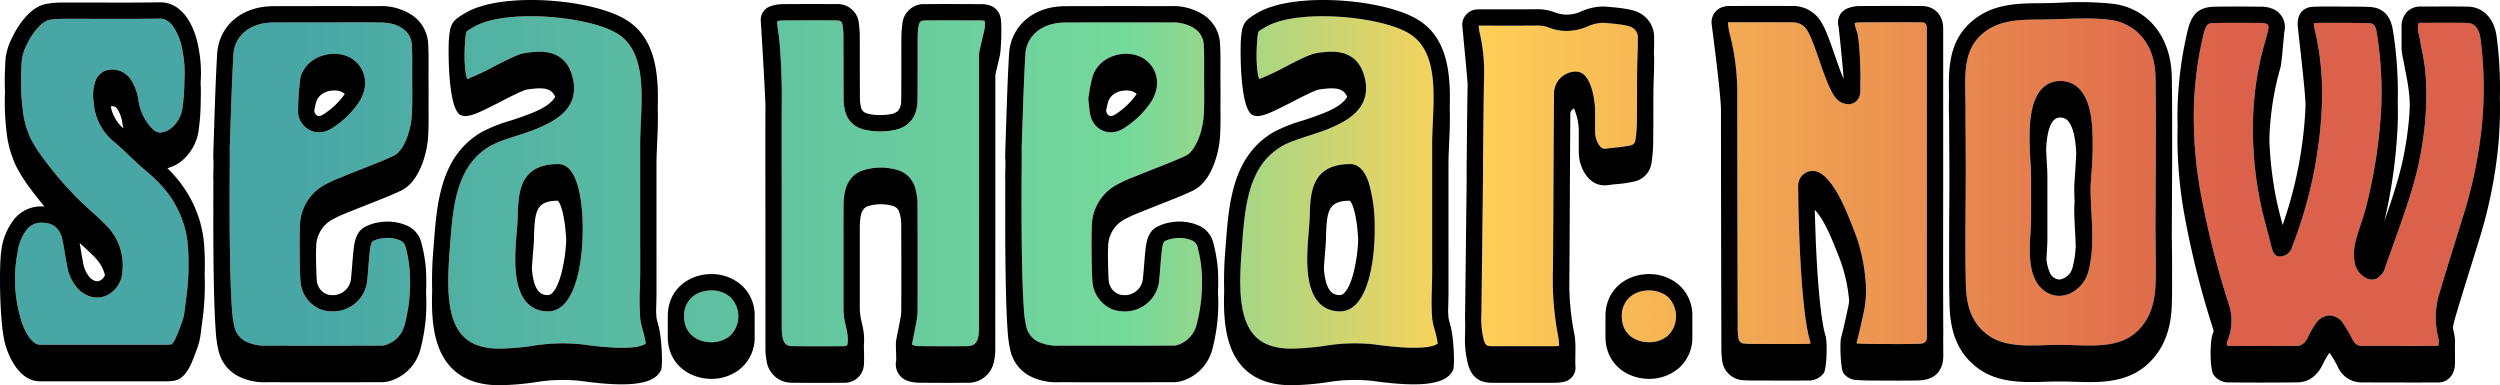 <svg xmlns="http://www.w3.org/2000/svg" xmlns:xlink="http://www.w3.org/1999/xlink" viewBox="0 0 613.982 94.609"><defs><style>.cls-1{fill:url(#New_Gradient_Swatch_1);}</style><linearGradient id="New_Gradient_Swatch_1" x1="3.685" y1="44.804" x2="609.981" y2="44.804" gradientUnits="userSpaceOnUse"><stop offset="0.115" stop-color="#48a7a5"/><stop offset="0.451" stop-color="#75d99c"/><stop offset="0.585" stop-color="#ffd258"/><stop offset="0.897" stop-color="#dc614a"/></linearGradient></defs><title>seahearnowAsset 1</title><g id="Layer_2" data-name="Layer 2"><g id="Layer_1-2" data-name="Layer 1"><path class="cls-1" d="M295.732,21.265c-.006-.847-.013-1.693-.011-2.539l.007-1.621c.012-1.983.023-3.993-.081-5.903A5.168,5.168,0,0,0,294.467,7.973l0.0 0-.001-.001a5.106,5.106,0,0,0-.519-.526c-.018-.016-.036-.033-.054-.049a6.376,6.376,0,0,0-.647-.49l-.001-.001a10.121,10.121,0,0,0-5.781-1.391h-0q-12.792-.029-25.584.008-.429.002-.826.019a13.093,13.093,0,0,0-2.11.245A11.555,11.555,0,0,0,257.45,6.2a9.919,9.919,0,0,0-1.16.502c-.05.025-.108.043-.158.069a7.848,7.848,0,0,0-4.323,6.803c-.254,4.41-.426,8.896-.576,13.317-.007.202-.013.4-.02.602-.042,1.278-.084,2.554-.125,3.817l-.005.164q-.082,2.543-.167,5.086l.012.617s.003,3.005-0,3.348c-.095,9.127-.092,26.819.52,35.23a26.503,26.503,0,0,0,.571,4.327,5.473,5.473,0,0,0,2.696,3.705,10.684,10.684,0,0,0,5.46,1.091q13.9.035,27.794-.004a3.996,3.996,0,0,0,1.112-.116,7.019,7.019,0,0,0,4.871-5.318A40.748,40.748,0,0,0,295.093,66.302a32.969,32.969,0,0,0-.989-5.635,2.712,2.712,0,0,0-.16-.461v0l-0-.001a2.177,2.177,0,0,0-.154-.278c-.031-.051-.063-.103-.098-.151a2.014,2.014,0,0,0-.177-.205,2.114,2.114,0,0,0-.195-.174c-.057-.045-.111-.093-.174-.134a2.928,2.928,0,0,0-.475-.256l-.001-.001c-.162-.068-.334-.113-.501-.169a7.737,7.737,0,0,0-2.66-.408,9.017,9.017,0,0,0-1.131.099,9.229,9.229,0,0,0-1.31.29,5.361,5.361,0,0,0-1.036.424l-0.0 0a.557.557,0,0,0-.169.182,1.015,1.015,0,0,0-.062.096,2.136,2.136,0,0,0-.11.256,7.087,7.087,0,0,0-.33,1.532c-.166,1.305-.272,2.675-.375,4-.086,1.108-.177,2.252-.298,3.389a8.358,8.358,0,0,1-5.728,7.345l-.062.02c-.248.08-.501.147-.76.205-.046.01-.092.022-.139.032-.237.049-.479.085-.724.115-.062.008-.124.019-.187.025a9.083,9.083,0,0,1-.914.048c-.156,0-.313-.016-.471-.024a9.546,9.546,0,0,1-1.416-.169,6.776,6.776,0,0,1-1.043-.314c-.058-.022-.117-.04-.174-.063v0a8.062,8.062,0,0,1-4.772-6.791c-.243-2.742-.283-11.659-.15-13.755a11.731,11.731,0,0,1,5.83-9.846,36.261,36.261,0,0,1,4.413-2.038l.708-.288c1.337-.55,2.692-1.082,4.046-1.613l.223-.087c2.602-1.018,5.289-2.069,7.823-3.247,1.277-.594,2.37-2.226,3.156-4.194.072-.18.142-.362.208-.547a18.943,18.943,0,0,0,1.063-5.011c.152-2.319.132-4.738.114-7.076Zm-11.932,1.355-.001.002a9.256,9.256,0,0,1-1.207,2.558,22.433,22.433,0,0,1-4.442,4.787q-.311.251-.632.49c-.505.378-1.022.741-1.562,1.079a6.197,6.197,0,0,1-2.346.9,5.261,5.261,0,0,1-.794.06,4.973,4.973,0,0,1-.561-.038c-.187-.024-.376-.059-.567-.103a5.097,5.097,0,0,1-3.679-3.322c-.073-.197-.138-.406-.196-.624-.046-.171-.089-.346-.125-.529-.096-.512-.307-2.576-.393-3.439l-.029-.288.054-.284c.083-.434.153-.873.223-1.311a28.982,28.982,0,0,1,.741-3.581c1.157-3.978,4.992-5.759,8.278-5.759a8.392,8.392,0,0,1,3.681.806A7.097,7.097,0,0,1,283.8,22.62Z"/><path class="cls-1" d="M179.329,72.926l-.001-.001a7.189,7.189,0,0,0-4.644-1.606c-.233,0-.465.012-.697.032-.065.006-.13.015-.196.022-.17.018-.34.041-.509.07-.067.012-.133.025-.2.039q-.263.053-.52.124c-.051.014-.102.027-.152.042-.217.065-.431.138-.639.222l-.005.002a6.208,6.208,0,0,0-1.861,1.161l-.005.005a6.047,6.047,0,0,0-1.894,4.65c0,4.398,3.357,6.366,6.684,6.366a7.183,7.183,0,0,0,4.641-1.605,6.657,6.657,0,0,0-0-9.522Z"/><path class="cls-1" d="M351.765,78.435c-.061-.635-.101-1.273-.128-1.912v-.004c-.086-2.013-.03-4.035.027-6.006.034-1.188.069-2.417.07-3.593q.001-3.263-.002-6.526l-.001-3.398v-.228l-0-.422-0-.701 0-6.91 0-2.032v-.6l0-10.839c0-1.629.08-3.37.164-5.212.363-7.937.762-16.868-4.867-21.175a9.411,9.411,0,0,0-1.011-.696c-2.73-1.621-7.25-2.867-12.236-3.565-1.247-.174-2.522-.315-3.806-.418-.856-.069-1.716-.121-2.574-.157-5.574-.229-11.048.27-14.742,1.718a12.601,12.601,0,0,0-1.572.736c-.119.067-.236.133-.352.198-.183.103-.357.203-.524.301q-.128.075-.247.146c-.227.136-.424.263-.577.375a2.208,2.208,0,0,0-.217.174.597.597,0,0,0-.097.112.611.611,0,0,0-.054.124,12.928,12.928,0,0,0-.293,2.401c-.311,4.388.015,7.89.527,9.086a57.122,57.122,0,0,0,6.468-3.035c3.708-1.911,6.07-3.089,7.607-3.328a23.559,23.559,0,0,1,3.646-.351c3.22,0,6.921,1.09,8.206,6.439,1.257,5.237-1.356,8.452-5.098,10.662V29.801a36.039,36.039,0,0,1-6.636,2.866l-.031.011c-.742.252-1.472.49-2.176.719l-.013.004c-1.505.489-2.958.961-4.206,1.456a16.355,16.355,0,0,0-1.994.924,16.055,16.055,0,0,0-1.396.898c-.074.053-.146.107-.22.161a15.527,15.527,0,0,0-2.287,2.043c-.143.157-.282.318-.417.48-4.5,5.364-5.102,13.342-5.683,21.112l-.062.839c-.625,8.283-.895,16.736,3.164,21.113,1.994,2.151,4.95,3.196,9.036,3.196a63.687,63.687,0,0,0,8.055-.663,45.033,45.033,0,0,1,12.327-.371c9.035,1.272,12.894.822,14.519.302a2.696,2.696,0,0,0,1.053-.537,26.313,26.313,0,0,0-.75-3.295A18.226,18.226,0,0,1,351.765,78.435Zm-21.045-2.225v-0a5.257,5.257,0,0,1-.661.169c-.03.005-.059.012-.089.017a4.921,4.921,0,0,1-.721.074c-.071.002-.144.003-.214.003l-.004-0c-.239-0-.474-.012-.705-.032-.182-.016-.358-.043-.535-.071-.043-.007-.088-.011-.131-.018a7.129,7.129,0,0,1-1.252-.346A6.54,6.54,0,0,1,323.945,74.363c-3.678-3.904-2.98-12.153-2.519-17.611.089-1.057.167-1.969.19-2.64l.035-1.052c.114-3.601.248-7.757,2.758-10.323a6.866,6.866,0,0,1,.536-.491c1.453-1.2,3.566-1.947,6.666-1.947,2.063,0,3.421,1.651,4.315,3.929q.122.311.233.637a37.845,37.845,0,0,1,1.452,10.657C337.722,64.306,335.941,74.484,330.72,76.21Z"/><path class="cls-1" d="M241.83,5.191a.46.46,0,0,0-.018-.058l-0-0c-.013-.001-.056-.016-.125-.031-.092-.019-.196-.04-.296-.056a1.826,1.826,0,0,0-.274-.027l-2.1-.007-1.05-.003c-1.756-.007-3.542-.014-5.335-.014-1.792 0-3.591.007-5.373.027l-0.0 0c-.135.001-.258.008-.373.019-.044.004-.083.013-.124.019-.065.009-.131.019-.189.033-.046.011-.087.026-.129.04a1.326,1.326,0,0,0-.131.049,1.096,1.096,0,0,0-.116.064,1.007,1.007,0,0,0-.096.066.942.942,0,0,0-.17.177,1.14,1.14,0,0,0-.084.125c-.018.032-.034.067-.05.102a1.754,1.754,0,0,0-.07.163c-.012.034-.021.073-.032.109-.021.07-.042.139-.059.218l-0.0.001c-.024.112-.047.231-.066.363a20.24,20.24,0,0,0-.188,2.695c-.014,1.401-.013,3.858-.013,6.456.001,3.48.001,7.079-.031,8.934a10.473,10.473,0,0,1-.212,1.959c-.043.208-.089.414-.144.607a6.295,6.295,0,0,1-4.029,4.342,9.284,9.284,0,0,1-1.706.451,17.951,17.951,0,0,1-6.724-.125l-.003-.001a7.89,7.89,0,0,1-.982-.28,5.921,5.921,0,0,1-3.674-3.421c-.077-.19-.15-.381-.21-.583a7.017,7.017,0,0,1-.194-.77,14.058,14.058,0,0,1-.267-2.358c-.016-1.691-.02-4.856-.023-7.989-.003-2.994-.007-5.96-.021-7.575a19.994,19.994,0,0,0-.17-2.47c-.013-.099-.03-.185-.046-.271V6.17c-.019-.101-.042-.192-.067-.277L206.85,5.85a1.786,1.786,0,0,0-.081-.209l-.025-.051a1.129,1.129,0,0,0-.098-.157c-.013-.017-.026-.033-.04-.048a.888.888,0,0,0-.117-.115c-.019-.015-.041-.028-.061-.041a.999.999,0,0,0-.137-.079c-.028-.013-.06-.022-.09-.033a1.353,1.353,0,0,0-.153-.048c-.045-.011-.098-.017-.147-.024-.048-.007-.094-.017-.146-.022-.103-.009-.214-.014-.335-.015l-.019-.001c-5.333-.018-9.437-.015-13.303.015a4.671,4.671,0,0,0-1.232.211l.001.023c.012.256.028.499.043.743.002.035.004.072.006.107a10.785,10.785,0,0,0,.141,1.239c.665,3.54.97,12.715.948,15.686-.015,2.02-.022,4.052-.027,6.085q-.001.3-.001.6c-.008,3.889-.004,7.775.001,11.578q.004,3.598.006,7.196l-0,6.315c-.001,8.474-.003,18.621.011,25.884a10.923,10.923,0,0,0,.205,2.177c.385,1.87,1.384,2.134,2.311,2.145,4.367.055,8.714.035,12.792.009.81-.005.853-.467.876-.715a10.016,10.016,0,0,0-.145-2.797c-.083-.429-.177-.855-.27-1.28A19.698,19.698,0,0,1,207.155,75.89c.003-2.824.003-6.451.003-10.212-.001-5.264-.001-10.788.008-14.741a21.044,21.044,0,0,1,.21-3.133c.608-4.038,3.007-5.531,4.913-6.072a14.565,14.565,0,0,1,7.792-.074,6.318,6.318,0,0,1,4.695,4.565,14.282,14.282,0,0,1,.561,3.547c.045,7.349.044,19.212.02,26.644a15.861,15.861,0,0,1-.334,2.811l-.053.292c-.132.742-.282,1.482-.433,2.223-.186.917-.361,1.783-.507,2.663-.039.232-.008.316.259.391a5.385,5.385,0,0,0,1.37.211c3.82.029,7.771.059,11.736.011,1.896-.022,2.493-.835,2.805-2.048a9.362,9.362,0,0,0,.234-2.321c.015-17.573.015-38.343.015-53.552v-.603l-.001-12.471a6.305,6.305,0,0,1,.107-1.452c.247-1.144.515-2.284.782-3.424l.318-1.358a6.897,6.897,0,0,0,.247-2.14A2.507,2.507,0,0,0,241.83,5.191Z"/><path class="cls-1" d="M101.24,17.104c.012-1.955.023-3.974-.081-5.903a5.169,5.169,0,0,0-1.179-3.228v0l-0-0a5.129,5.129,0,0,0-.52-.527c-.018-.016-.036-.033-.054-.05a6.396,6.396,0,0,0-.648-.492c-.183-.12-.37-.231-.563-.334a8.022,8.022,0,0,0-1.922-.718q-.354-.085-.735-.148a15.853,15.853,0,0,0-2.56-.19h-0Q80.181,5.485,67.391,5.522q-.429.002-.825.019-.396.017-.761.05a11.787,11.787,0,0,0-1.35.195c-.01.002-.019.006-.029.008a11.547,11.547,0,0,0-1.463.405,9.891,9.891,0,0,0-1.169.507c-.047.024-.102.041-.148.065A7.848,7.848,0,0,0,57.322,13.574c-.342,5.933-.537,12-.726,17.867l-.002.074q-.081,2.519-.166,5.04l.012.624s.002,3.005-.001,3.348c-.018,1.789-.033,3.911-.04,6.223l-.001.597c-.023,9.424.081,21.801.562,28.41a26.503,26.503,0,0,0,.571,4.327,5.472,5.472,0,0,0,2.696,3.705,10.675,10.675,0,0,0,5.46,1.091q13.898.035,27.793-.004a3.999,3.999,0,0,0,1.112-.116,7.019,7.019,0,0,0,4.871-5.318,40.761,40.761,0,0,0,1.143-13.139,33.014,33.014,0,0,0-.989-5.635,2.671,2.671,0,0,0-.161-.461l0.0 0-0-.001a2.168,2.168,0,0,0-.154-.277c-.032-.051-.063-.103-.099-.151a1.946,1.946,0,0,0-.177-.205,2.182,2.182,0,0,0-.195-.174c-.057-.045-.111-.092-.174-.133a2.921,2.921,0,0,0-.477-.257,7.12,7.12,0,0,0-1.003-.338,7.903,7.903,0,0,0-2.158-.239,8.986,8.986,0,0,0-1.131.099,7.214,7.214,0,0,0-2.345.715l-.001.001a.556.556,0,0,0-.168.181,1.009,1.009,0,0,0-.061.096,2.061,2.061,0,0,0-.11.256c-.033.088-.064.19-.095.299v0a8.805,8.805,0,0,0-.235,1.232c-.165,1.305-.272,2.675-.375,4-.081,1.038-.173,2.214-.298,3.389a8.358,8.358,0,0,1-5.727,7.345l-.064.021c-.247.08-.5.146-.757.204-.047.01-.094.023-.141.032-.236.049-.478.085-.722.115-.063.008-.125.019-.188.026a9.101,9.101,0,0,1-.914.048,9.412,9.412,0,0,1-1.415-.121c-.158-.024-.315-.04-.473-.072l-0-0a6.782,6.782,0,0,1-1.044-.314c-.057-.022-.116-.039-.172-.062v0a8.06,8.06,0,0,1-4.772-6.792c-.243-2.738-.283-11.655-.15-13.754a11.76,11.76,0,0,1,5.502-9.646c.109-.067.215-.137.327-.2.331-.189.662-.362.994-.529,1.146-.579,2.293-1.05,3.411-1.505l.716-.291c1.357-.558,2.731-1.097,4.105-1.636l.166-.065c2.602-1.018,5.291-2.07,7.822-3.246,2.413-1.121,4.177-5.935,4.428-9.752.064-.981.094-1.986.11-2.995v-.006c.021-1.36.015-2.73.004-4.075-.007-.901-.014-1.801-.012-2.7ZM89.312,22.62v.001a9.231,9.231,0,0,1-1.208,2.561,22.497,22.497,0,0,1-6.565,6.306l.001-.001c-.025.016-.047.035-.072.05a6.184,6.184,0,0,1-2.345.9,5.279,5.279,0,0,1-.795.06l-.001-0a5.037,5.037,0,0,1-.584-.045q-.27-.038-.544-.101a5.278,5.278,0,0,1-3.998-4.47,64.374,64.374,0,0,1,.596-8.904c1.157-3.978,4.992-5.759,8.278-5.759a8.393,8.393,0,0,1,3.68.806A7.095,7.095,0,0,1,89.312,22.62Z"/><path class="cls-1" d="M42.868,49.961a21.679,21.679,0,0,0-1.519-2.34c-.152-.205-.31-.401-.466-.599a36.025,36.025,0,0,0-5.227-5.214c-1.42-1.19-2.656-2.371-3.852-3.513-1.258-1.202-2.447-2.337-3.838-3.486a13.677,13.677,0,0,1-4.944-9.537l-.013-.135a10.648,10.648,0,0,1,.306-4.851A4.24,4.24,0,0,1,27.238,17.087a5.504,5.504,0,0,1,4.864,2.409,12.403,12.403,0,0,1,1.913,5.202,12.311,12.311,0,0,0,3.412,6.919,2.492,2.492,0,0,0,2.214.909c2.759-.367,4.704-3.223,5.133-5.724a50.382,50.382,0,0,0,.514-7.035l.003-.112a27.581,27.581,0,0,0-.488-7.273A14.046,14.046,0,0,0,42.287,6.182v0l-.001-.001c-.076-.092-.155-.177-.234-.263-.042-.045-.084-.09-.126-.133q-.112-.113-.228-.217c-.055-.049-.111-.095-.167-.142-.072-.059-.143-.119-.217-.172a3.985,3.985,0,0,0-.38-.245c-.053-.03-.108-.053-.162-.08-.096-.048-.192-.093-.291-.131-.058-.022-.117-.042-.176-.061a3.186,3.186,0,0,0-.32-.085c-.053-.011-.105-.024-.158-.033a3.138,3.138,0,0,0-.499-.043l-.053.001c-2.545.041-5.109.058-7.661.063q-1.914.004-3.815 0-1.9-.003-3.775-.009c-2.837-.007-5.676-.014-8.514-.006-.341.001-.664.007-.972.018a16.698,16.698,0,0,0-2.433.247l-.006.002a2.824,2.824,0,0,0-.629.204,4.46,4.46,0,0,0-.484.269c-.053.033-.105.055-.159.091a6.687,6.687,0,0,0-.642.489l-.008.006A15.404,15.404,0,0,0,6.569,11.018a10.914,10.914,0,0,0-1.293,5.39,57.009,57.009,0,0,0,.259,10.003,22.201,22.201,0,0,0,2.085,7.78,36.37,36.37,0,0,0,2.842,4.48c1.848,2.512,3.764,4.861,5.725,7.034.201.223.402.442.604.661C17.906,47.575,19.034,48.73,20.175,49.817c.737.703,1.513,1.405,2.264,2.083,1.253,1.133,2.548,2.305,3.772,3.575A13.784,13.784,0,0,1,30.059,66.582a6.904,6.904,0,0,1-3.609,5.857,6.289,6.289,0,0,1-.785.326,5.505,5.505,0,0,1-4.066-.17,7.758,7.758,0,0,1-2.197-1.436,10.728,10.728,0,0,1-2.94-6.007c-.225-1.082-.407-2.172-.583-3.227-.184-1.102-.358-2.143-.577-3.182a5.678,5.678,0,0,0-.977-2.26V56.485l-.001-.002a4.19,4.19,0,0,0-.518-.59,3.726,3.726,0,0,0-.644-.499,4.381,4.381,0,0,0-1.23-.507,5.784,5.784,0,0,0-.72-.13,7.92,7.92,0,0,0-.806-.052,4.44,4.44,0,0,0-3.77,1.605,11.652,11.652,0,0,0-2.363,5.945,33.985,33.985,0,0,0,.78,15.869c.822,3.213,2.809,6.538,4.71,6.538H25.383l3.587.001q5.894,0,11.782-.006a7.911,7.911,0,0,0,1.333-.09c.688-.305,1.736-3.11,2.13-4.166.137-.367.267-.715.391-1.029a13.007,13.007,0,0,0,.755-3.222c.132-1.114.247-1.963.346-2.709.223-1.667.37-2.768.509-5.235a59.69,59.69,0,0,0-.111-8.243A24.504,24.504,0,0,0,42.868,49.961Z"/><path class="cls-1" d="M157.258,78.434a64.041,64.041,0,0,1-.102-7.923c.034-1.187.069-2.415.07-3.591q.002-3.331-.002-6.661l-.002-4.614.001-20.381c0-.258.005-.523.008-.786.003-.2.005-.398.009-.601.028-1.22.085-2.495.146-3.825.343-7.506.711-15.897-4.011-20.429v0l-.002-.002a10.077,10.077,0,0,0-.855-.744A9.371,9.371,0,0,0,151.509,8.182a23.025,23.025,0,0,0-5.272-2.129c-.698-.201-1.428-.388-2.183-.562-.754-.174-1.535-.334-2.333-.48q-.599-.11-1.212-.208c-.816-.131-1.649-.248-2.491-.349-.843-.101-1.695-.186-2.551-.255-1.712-.138-3.439-.21-5.133-.21q-.635,0-1.263.014a45.555,45.555,0,0,0-5.963.495c-.741.115-1.455.251-2.135.409a16.77,16.77,0,0,0-4.393,1.59c-.474.266-.935.525-1.298.751a2.622,2.622,0,0,0-.715.556l-.002.005a.671.671,0,0,0-.052.119,12.971,12.971,0,0,0-.293,2.401c-.311,4.388.015,7.89.527,9.086a57.275,57.275,0,0,0,6.468-3.035c3.708-1.911,6.069-3.089,7.607-3.328a23.559,23.559,0,0,1,3.646-.351c3.22,0,6.921,1.09,8.206,6.439,1.257,5.237-1.356,8.453-5.099,10.663a36.034,36.034,0,0,1-6.636,2.865l-.028.01c-.746.254-1.481.493-2.189.723-.602.196-1.195.388-1.771.581a26.869,26.869,0,0,0-4.429,1.798c-.057.032-.105.071-.162.104-.457.266-.897.543-1.308.84a15.558,15.558,0,0,0-3.722,3.774q-.229.327-.441.665c-3.317,5.263-3.852,12.371-4.371,19.314l-.062.835c-.625,8.282-.896,16.735,3.164,21.113,1.994,2.151,4.95,3.196,9.037,3.196a63.679,63.679,0,0,0,8.054-.663,45.016,45.016,0,0,1,12.327-.371c12.52,1.762,15.101.22,15.572-.235a26.258,26.258,0,0,0-.75-3.293A18.344,18.344,0,0,1,157.258,78.434Zm-21.045-2.225a5.27,5.27,0,0,1-.66.169c-.03.005-.059.012-.089.017a4.921,4.921,0,0,1-.721.074c-.072.002-.144.003-.215.003l-.001-0c-.24-0-.475-.012-.707-.032-.184-.017-.363-.043-.542-.072-.041-.006-.083-.01-.123-.017a7.11,7.11,0,0,1-1.253-.346,6.535,6.535,0,0,1-2.463-1.641c-3.679-3.904-2.98-12.153-2.519-17.611.089-1.057.167-1.969.19-2.64l.035-1.053c.18-5.684.403-12.759,9.959-12.759,5.246,0,5.944,10.646,6.001,15.223C143.215,64.306,141.434,74.484,136.213,76.21Z"/><path class="cls-1" d="M529.368,18.908c-.094-5.25-1.992-8.826-4.511-11.063v0q-.361-.321-.738-.605c-.144-.109-.293-.205-.44-.306-.13-.089-.258-.182-.39-.265-.145-.092-.292-.174-.439-.259-.14-.08-.279-.16-.42-.234-.142-.074-.285-.143-.429-.211-.152-.072-.303-.14-.456-.205-.137-.058-.272-.114-.41-.166-.166-.063-.332-.121-.498-.176-.125-.041-.25-.084-.375-.121-.191-.057-.381-.104-.571-.15-.101-.024-.202-.053-.303-.075-.291-.062-.581-.115-.867-.154a47.668,47.668,0,0,0-6.083-.377c-2.071-.013-4.167.058-6.229.128-1.811.061-3.684.125-5.498.129l-.012 0q-.513.001-1.02.007-.467.005-.927.016l-.084.002c-4.854.118-9.138.768-12.471,4.089C482.432,12.666,482.548,17.987,482.671,23.62c.021.975.042,1.943.042,2.895,0,2.565.017,5.113.034,7.651.001.203.002.405.004.608.001.2.002.399.003.598.016,2.474.03,4.941.025,7.407q-.008,3.939-.042,7.881c-.044,6.283-.089,12.781.056,19.148.136,6.012,1.828,9.87,5.484,12.51,3.833,2.767,9.054,2.605,14.103,2.449,1.149-.036,2.336-.073,3.48-.073,1.199,0,2.441.04,3.642.08,5.382.173,10.947.356,14.863-2.964,3.149-2.669,4.784-6.506,4.999-11.731.125-3.048.083-6.193.042-9.235-.021-1.566-.042-3.13-.042-4.689 0-4.137.025-8.276.051-12.416.021-3.443.034-6.942.039-10.452l0.0.017v-.077c.001-1.392.006-2.782.003-4.177q-.001-.299-.002-.597C529.446,25.264,529.424,22.074,529.368,18.908ZM513.627,51.799c.261,5.041.532,10.254-.721,14.797a8.323,8.323,0,0,1-4.636,5.524,7.136,7.136,0,0,1-1.012.343,6.56,6.56,0,0,1-1.073.179q-.245.019-.485.019a5.723,5.723,0,0,1-1.042-.097c-.014-.003-.027-.008-.042-.01a6.215,6.215,0,0,1-.965-.267,7.181,7.181,0,0,1-3.985-3.965c-1.469-3.263-1.213-7.545-.987-11.323.074-1.236.144-2.404.143-3.413l-.001-10.233c0-.805-.065-1.937-.14-3.247-.125-2.194-.265-4.679-.229-7.14.003-.2.007-.4.013-.6.113-4.177.784-8.209,2.981-10.536a6.141,6.141,0,0,1,4.577-1.94,6.339,6.339,0,0,1,4.752,2.049c1.765,1.893,2.621,4.84,2.975,8.316.02.197.043.39.061.59A81.822,81.822,0,0,1,513.612,42.947c-.098,1.398-.183,2.606-.183,3.34C513.429,48.005,513.525,49.848,513.627,51.799Z"/><path class="cls-1" d="M473.22,49.845c.002-3.58.005-6.873.005-9.593V36.293l-.001-29.327a2.844,2.844,0,0,0-.028-.369V6.597a1.986,1.986,0,0,0-.073-.355l-.002-.01a1.291,1.291,0,0,0-.115-.265l-.005-.008a.93.93,0,0,0-.146-.191l-.006-.006a.862.862,0,0,0-.168-.129l-.008-.004a.952.952,0,0,0-.18-.079l-.009-.002a1.238,1.238,0,0,0-.182-.042l-.002-0a2.601,2.601,0,0,0-.343-.021q-1.722-.01-3.529-.015c-1.215-.003-2.46-.004-3.743-.003-2.557.002-5.257.012-8.138.029a3.694,3.694,0,0,0-1.083.197,11.25,11.25,0,0,0,.527,1.927c.793,1.961.999,11.261.909,12.444-.029.38-.022.798-.014,1.24.005.288.01.576.006.863a5.182,5.182,0,0,1-.124,1.098,2.829,2.829,0,0,1-3.288,2.272,4.11,4.11,0,0,1-2.812-1.721c-1.367-1.821-2.569-5.287-3.843-8.956-1.032-2.973-2.202-6.344-3.152-7.654a3.985,3.985,0,0,0-1.534-1.316l-.006-.003a3.795,3.795,0,0,0-.45-.178c-.018-.006-.038-.009-.056-.015a4.34,4.34,0,0,0-.439-.114c-.057-.011-.119-.016-.177-.026-.118-.019-.235-.04-.36-.052q-.28-.026-.583-.027c-2.269-.009-4.558-.012-6.837-.011-1.14 0-2.26.002-3.392.003-1.131.001-2.275.002-3.391.004l-1.618.003a2.4,2.4,0,0,0-.467.041l.007.066.001.008c.003.028.006.054.009.082a16.643,16.643,0,0,0,.335,2.232,58.278,58.278,0,0,1,1.947,14.241c0,6.058.008,13.416.021,21.136 0.0.199 0.0.4.001.6.021,12.734.053,26.383.082,36.78a15.794,15.794,0,0,0,.143,2.194c.166,1.184.723,1.471,1.508,1.537,1.11.093,2.238.089,3.435.083.349-.002.699-.002,1.045-.002,3.611.009,7.346.019,11.016-.004a1.483,1.483,0,0,0,.724-.134,2.033,2.033,0,0,0-.11-.643c-1.92-6.126-2.565-23.755-2.632-25.745l-.03-.884c-.174-5.142-.174-5.142-.237-10.06l-.016-1.227c-.002-.116-.001-.227.005-.338a3.65,3.65,0,0,1,1.881-3.03,3.577,3.577,0,0,1,3.497.073,7.087,7.087,0,0,1,1.484,1.183c2.928,2.965,4.973,8.134,6.465,11.908l.349.881a41.868,41.868,0,0,1,2.807,11.76,26.501,26.501,0,0,1-.24,7.814c-.639,3.08-1.219,5.599-1.826,7.928a.9.9,0,0,0-.04.377c0-.004.003-.006.01-.006.025,0,.098.025.206.031,1.182.072,2.413.11,3.658.113l2.443.011c2.884.015,5.867.03,8.785-.036,1.726-.04,2.169-.481,2.158-2.147C473.201,74.081,473.212,60.643,473.22,49.845Z"/><path class="cls-1" d="M609.188,9.535a6.456,6.456,0,0,0-.792-2.476l-0-0a3.404,3.404,0,0,0-.403-.535c-.009-.011-.017-.023-.027-.033a2.789,2.789,0,0,0-.462-.385c-.03-.02-.054-.046-.085-.066a2.639,2.639,0,0,0-.527-.236c-.049-.017-.09-.045-.142-.059a3.09,3.09,0,0,0-.798-.114c-1.49-.023-2.995-.031-4.495-.033-1-.001-1.987.003-2.977.007-.495.002-.999.001-1.489.003h-.008l-2.503.008a.835.835,0,0,0-.468.089,1.669,1.669,0,0,0-.197.927v.003c-.001.041-.005.07-.005.114a9.656,9.656,0,0,0,.281,1.838c.082.379.163.759.227,1.139.144.853.31,1.703.476,2.553a49.761,49.761,0,0,1,.913,5.998,73.107,73.107,0,0,1,.026,9.732c-.013.198-.021.396-.036.594a82.879,82.879,0,0,1-3.268,17.708c-1.39,4.692-3.05,9.324-4.656,13.804-.657,1.833-1.313,3.666-1.954,5.506a4.509,4.509,0,0,1-2.123,2.785,2.863,2.863,0,0,1-2.262.046,5.503,5.503,0,0,1-2.925-3.117,10.307,10.307,0,0,1-.327-4.136,17.145,17.145,0,0,1,.779-3.527c.278-.926.577-1.831.867-2.707.453-1.367.88-2.658,1.222-3.989a122.891,122.891,0,0,0,3.69-23.347c.012-.198.028-.396.038-.594.003-.054.008-.108.011-.162.032-.615.052-1.235.07-1.856a91.591,91.591,0,0,0-1.148-17.015,5.085,5.085,0,0,0-.399-1.425l-.004-.009a1.331,1.331,0,0,0-.75-.733c-.021-.008-.042-.016-.062-.023a1.756,1.756,0,0,0-.186-.048c-.04-.008-.082-.014-.124-.02-.053-.007-.105-.016-.161-.021-.099-.009-.202-.015-.31-.019-1.047-.041-2.109-.061-3.168-.073s-2.117-.012-3.157-.013L572.923,5.612c-.763-.003-1.538-.007-2.313-.002s-1.55.019-2.313.053v0c-.004.056-.004.14-.005.219-0.0.04-.003.065-.002.11a6.819,6.819,0,0,0,.206,1.318,66.854,66.854,0,0,1,1.778,14.281q.037,2.436-.058,4.879c-.007.199-.021.398-.029.597a107.806,107.806,0,0,1-7.208,33.42,3.158,3.158,0,0,1-3.226,2.492c-1.551,0-1.954-2.555-2.053-2.95-.279-1.116-.574-2.229-.869-3.343-.695-2.623-1.414-5.335-1.927-8.094a89.25,89.25,0,0,1-1.501-21.272c.011-.2.024-.399.036-.598a76.723,76.723,0,0,1,2.151-13.931c.191-.762.403-1.519.615-2.274.341-1.214.663-2.361.896-3.531.011-.056.009-.101.015-.153V6.832a1.378,1.378,0,0,0,.004-.322l-.001-.009a.85.85,0,0,0-.067-.252.585.585,0,0,0-.035-.053.657.657,0,0,0-.111-.153.737.737,0,0,0-.233-.148,3.303,3.303,0,0,0-1.18-.246l-.024-0c-2.098-.018-4.235-.036-6.382-.036-1.721,0-3.449.012-5.168.044-.129.002-.248.005-.364.009l-.079.003a3.754,3.754,0,0,0-.636.069l-.053.012a1.382,1.382,0,0,0-.499.226l-.038.029a1.715,1.715,0,0,0-.407.491c-.01.017-.02.034-.03.051a8.269,8.269,0,0,0-.675,2.017,87.722,87.722,0,0,0-2.356,19.049c-.003.199-.004.399-.006.599a102.653,102.653,0,0,0,1.523,18.196,214.545,214.545,0,0,0,6.987,27.994,12.939,12.939,0,0,1-.146,9.085c-.334.811-.244,1.244-.186,1.332a.772.772,0,0,0,.49.11c5.362.057,10.834.055,16.728-.008.707-.007,1.745-.227,2.612-2.044a21.743,21.743,0,0,1,1.918-3.335,4.211,4.211,0,0,1,3.425-2.073h.024a4.216,4.216,0,0,1,3.429,2.134,34.569,34.569,0,0,1,2.152,3.708c.75,1.421,1.542,1.614,2.22,1.616,7.583.027,13.393.033,18.835.017a1.217,1.217,0,0,0,.131-.572,6.111,6.111,0,0,0-.132-1.639,20.107,20.107,0,0,1,.298-10.644c1.387-4.695,2.862-9.432,4.288-14.013q.795-2.554,1.587-5.111a111.322,111.322,0,0,0,4.594-22.373c.018-.197.031-.392.049-.588A92.378,92.378,0,0,0,609.188,9.535Z"/><path class="cls-1" d="M401.635,34.447a30.856,30.856,0,0,0,.37-4.592c.04-1.543.043-6.359.044-8.415l0-.616c.001-1.221.002-2.443.019-3.663.015-1.057.05-2.113.085-3.17.054-1.627.108-3.255.08-4.808a2.565,2.565,0,0,0-.808-1.978l-.017-.017a3.313,3.313,0,0,0-.3-.243c-.016-.012-.03-.024-.046-.036a4.643,4.643,0,0,0-.395-.247l-.008-.005c-.985-.55-4.495-.857-5.816-.973l-.669-.06c-.186-.018-.364-.025-.54-.025a10.265,10.265,0,0,0-3.893.955,13.347,13.347,0,0,1-4.832,1.039,11.686,11.686,0,0,1-1.181-.039A11.773,11.773,0,0,1,380.28,6.723a4.937,4.937,0,0,0-.603-.199,9.363,9.363,0,0,0-2.375-.245h-.179c-1.966.016-3.949.02-5.932.02l-3.896-.004-3.896-.004c-.027-0-.056.002-.084.002-.056-0-.111-.001-.167.004a13.299,13.299,0,0,0,.264,1.826,41.741,41.741,0,0,1,1.071,10.155c-.123,6.06-.18,12.184-.235,18.106l-.034,3.499h.002l.012,2.025c-0.0.075-.022,2.005-.055,4.938-.002.196-.004.397-.007.602-.099,8.838-.29,25.562-.354,29.811a20.711,20.711,0,0,0,.583,6.157c.406,1.396.68,1.606,2.092,1.607h6.84q4.267,0,8.537-.008a5.835,5.835,0,0,0,1.036-.083l-.012-.281a11.41,11.41,0,0,0-.148-1.712,74.038,74.038,0,0,1-1.355-16.556c.051-4.56.091-11.834.125-18.84.001-.2.002-.401.003-.601.004-.99.009-1.974.014-2.942.021-4.208.039-8.092.058-10.921l.069-10c0-.22.005-.456.027-.691A5.394,5.394,0,0,1,386.924,17.587l.398.017c4.004.331,4.412,8.93,4.412,9.017l-0,2.204c-.002,1.094-.003,2.189.004,3.281a6.358,6.358,0,0,0,.552,2.772c.803,1.65,1.516,1.65,1.821,1.65a2.707,2.707,0,0,0,.421-.036c.447-.072,1.129-.144,1.918-.226a33.021,33.021,0,0,0,4.048-.574A1.435,1.435,0,0,0,401.635,34.447Z"/><path class="cls-1" d="M409.621,72.926l-.001-.001a6.039,6.039,0,0,0-.979-.682,7.279,7.279,0,0,0-2.363-.817,7.927,7.927,0,0,0-1.302-.107c-.233,0-.465.012-.697.032-.065.006-.13.015-.196.022-.17.018-.34.041-.509.07-.067.012-.133.025-.2.039q-.263.053-.52.124c-.051.014-.102.027-.152.042-.216.064-.429.137-.637.221l-.009.003a6.206,6.206,0,0,0-1.858,1.159l-.01.009a5.638,5.638,0,0,0-.508.53l-.001.001v-0a6.218,6.218,0,0,0-1.383,4.117c0,4.398,3.357,6.366,6.684,6.366a7.184,7.184,0,0,0,4.641-1.605,6.657,6.657,0,0,0-0-9.522Z"/><path d="M396.87,45.232a29.418,29.418,0,0,0,4.839-.739,5.419,5.419,0,0,0,3.866-4.343v-.002a34.288,34.288,0,0,0,.434-5.208c.041-1.592.044-6.443.046-8.514l0-.616c0-1.204.002-2.408.019-3.61.014-1.03.049-2.061.085-3.146.054-1.624.11-3.304.079-4.962-.004-.255-.03-.499-.058-.743.045-1.399.084-2.825.059-4.241A6.668,6.668,0,0,0,402.611,3.16c-1.599-.892-4.54-1.212-7.417-1.464l-.635-.057c-.299-.029-.602-.044-.924-.044a13.896,13.896,0,0,0-5.406,1.253,8.213,8.213,0,0,1-6.445.163,11.542,11.542,0,0,0-4.482-.737h-.195q-2.959.024-5.914.02l-7.792-.007a6.396,6.396,0,0,0-.662.027,3.822,3.822,0,0,0-3.626,3.659c.064,1.149,1.214,12.516,1.323,14.702-.092,5.266-.144,10.544-.192,15.672l-.054,5.52.014,1.875c-.009.779-.02,1.779-.033,2.934-.002.194-.004.395-.007.598-.099,8.799-.291,25.661-.355,29.926-.013.883.001,1.708.034,2.514-.013,1.028-.024,1.875-.034,2.47a24.257,24.257,0,0,0,.743,7.337c.904,3.105,2.734,4.49,5.937,4.492h6.841q4.272,0,8.545-.008a9.495,9.495,0,0,0,1.932-.185,3.57,3.57,0,0,0,3.101-4.004l-.017-.366c-.032-.777.05-3.881.017-4.618l-.016-.366a14.111,14.111,0,0,0-.231-2.359,63.637,63.637,0,0,1-1.251-12.232c.044-4.604.079-11.148.11-17.463 0-.2.002-.4.002-.6.005-.944.01-1.883.014-2.806.021-4.205.04-8.087.058-10.913l.069-10.013c0-.11-0-.221.009-.327a1.437,1.437,0,0,1,.896-1.105,14.938,14.938,0,0,1,1.166,4.961l-0,2.196c-.001,1.105-.003,2.211.004,3.315a10.238,10.238,0,0,0,.955,4.496c.867,1.781,2.511,3.903,5.427,3.903a6.624,6.624,0,0,0,1.052-.087C395.507,45.375,396.169,45.306,396.87,45.232ZM394.112,36.527c-.305,0-1.019,0-1.821-1.65a6.358,6.358,0,0,1-.552-2.772c-.008-1.093-.006-2.187-.004-3.281l0-2.204c0-.086-.408-8.685-4.412-9.017L386.924,17.587a5.394,5.394,0,0,0-5.242,4.802c-.022.235-.027.471-.027.691l-.069,10c-.019,2.829-.038,6.713-.058,10.921-.005.968-.01,1.951-.014,2.942-.001.2-.002.401-.003.601-.034,7.006-.074,14.28-.125,18.84a74.038,74.038,0,0,0,1.355,16.556,11.41,11.41,0,0,1,.148,1.712l.012.281a5.835,5.835,0,0,1-1.036.083q-4.269.01-8.537.008H366.488c-1.413-.001-1.687-.211-2.092-1.607a20.711,20.711,0,0,1-.583-6.157c.064-4.249.254-20.973.354-29.811.002-.205.005-.406.007-.602.033-2.933.055-4.863.055-4.938l-.012-2.025h-.002l.034-3.499c.056-5.922.112-12.046.235-18.106a41.741,41.741,0,0,0-1.071-10.155,13.299,13.299,0,0,1-.264-1.826c.056-.005.111-.004.167-.004.028 0.0.056-.002.084-.002l3.896.004,3.896.004c1.983,0,3.966-.004,5.932-.02h.179a9.363,9.363,0,0,1,2.375.245,4.937,4.937,0,0,1,.603.199,11.773,11.773,0,0,0,3.45.833,11.686,11.686,0,0,0,1.181.039,13.347,13.347,0,0,0,4.832-1.039,10.265,10.265,0,0,1,3.893-.955c.176,0,.354.007.54.025l.669.06c1.321.116,4.831.423,5.816.973l.008.005a4.643,4.643,0,0,1,.395.247c.016.011.03.024.046.036a3.313,3.313,0,0,1,.3.243l.017.017a2.565,2.565,0,0,1,.808,1.978c.028,1.554-.026,3.181-.08,4.808-.036,1.057-.07,2.113-.085,3.17-.017,1.22-.018,2.442-.019,3.663l-0.0.616c-.001,2.057-.005,6.873-.044,8.415a30.856,30.856,0,0,1-.37,4.592,1.435,1.435,0,0,1-1.135,1.245,33.021,33.021,0,0,1-4.048.574c-.79.083-1.471.154-1.918.226A2.707,2.707,0,0,1,394.112,36.527Z"/><path d="M513.146,93.842c4.802,0,9.786-.582,13.81-3.993,4.049-3.433,6.146-8.216,6.409-14.622.103-2.497.097-5.019.069-7.497.037-2.331.007-4.664-.024-6.94-.014-1.029-.02-2.055-.027-3.082q.013-4.479.037-8.96c.03-4.961.056-10.025.042-15.098l-.003-.599v-.028c.001-1.452.006-2.901.002-4.357q-.001-.299-.002-.599c-.011-3.082-.032-6.165-.087-9.231-.172-9.711-5.79-16.732-14.312-17.887A77.85,77.85,0,0,0,506.075.666c-1.861.063-3.621.122-5.372.127-6.355.016-12.463.431-17.33,5.282-4.977,4.96-4.835,11.682-4.707,17.616-.067,1.691-.035,3.376.001,5.001.021.945.041,1.885.041,2.808,0,2.574.017,5.13.034,7.677.003.406.004.811.007,1.216q.001.299.004.598c.007,1.223.007,2.442.011,3.663q-.012,2.989-.032,5.979c-.026,3.731-.047,7.538-.035,11.354-.016,4.283-.006,8.61.092,12.896.166,7.289,2.436,12.267,7.143,15.666,4.938,3.565,11.115,3.373,16.571,3.204,2.397-.074,4.48-.071,6.868.007C510.602,93.801,511.868,93.842,513.146,93.842Zm-7.286-9.147c-1.144,0-2.332.037-3.48.073-5.048.156-10.27.318-14.103-2.449-3.656-2.639-5.348-6.497-5.484-12.51-.145-6.367-.1-12.864-.056-19.148q.028-3.942.042-7.881c.004-2.466-.01-4.934-.025-7.407-.001-.2-.002-.399-.003-.598-.001-.203-.002-.405-.004-.608-.017-2.538-.034-5.085-.034-7.651,0-.953-.021-1.92-.042-2.895-.123-5.633-.239-10.954,3.529-14.709,3.333-3.322,7.616-3.971,12.471-4.089l.084-.002q.461-.011.927-.016.506-.006,1.02-.007l.012-0c1.814-.004,3.687-.068,5.498-.129,2.061-.07,4.157-.141,6.229-.128a47.668,47.668,0,0,1,6.083.377c.286.039.576.092.867.154.101.022.202.05.303.075.19.046.38.094.571.15.125.037.25.08.375.121.166.055.332.113.498.176.137.052.273.108.41.166.152.065.304.133.456.205.144.068.287.137.429.211.142.074.281.154.42.234.147.084.294.167.439.259.132.083.26.176.39.265.147.101.296.198.44.306q.376.285.738.605V7.845c2.519,2.237,4.417,5.813,4.511,11.063.056,3.166.078,6.356.087,9.545q.001.299.002.597c.003,1.395-.002,2.785-.003,4.177v.077l-0-.017c-.005,3.51-.018,7.008-.039,10.452-.025,4.14-.05,8.279-.051,12.416,0,1.559.021,3.123.042,4.689.041,3.042.083,6.187-.042,9.235-.215,5.225-1.85,9.062-4.999,11.731-3.916,3.32-9.481,3.137-14.863,2.964C508.301,84.734,507.059,84.694,505.86,84.694Z"/><path d="M512.906,66.596c1.253-4.543.982-9.756.721-14.797-.102-1.952-.197-3.795-.197-5.512,0-.734.085-1.942.183-3.34a81.822,81.822,0,0,0,.198-12.102c-.017-.2-.041-.394-.061-.59-.354-3.475-1.21-6.423-2.975-8.316a6.339,6.339,0,0,0-4.752-2.049A6.141,6.141,0,0,0,501.446,21.831c-2.197,2.326-2.869,6.359-2.981,10.536-.006.2-.01.4-.013.6-.036,2.461.103,4.946.229,7.14.075,1.31.14,2.442.14,3.247l.001,10.233c0,1.009-.069,2.176-.143,3.413-.226,3.777-.482,8.059.987,11.323a7.181,7.181,0,0,0,3.985,3.965,6.215,6.215,0,0,0,.965.267c.015.003.028.008.042.01a5.723,5.723,0,0,0,1.042.097q.241,0,.485-.019a6.56,6.56,0,0,0,1.073-.179,7.136,7.136,0,0,0,1.012-.343A8.323,8.323,0,0,0,512.906,66.596ZM509.501,49.385c-.045.737-.077,1.375-.077,1.885,0,1.821.099,3.715.203,5.72.058,1.123.116,2.254.157,3.379a23.973,23.973,0,0,1-.739,5.162v.001a3.953,3.953,0,0,1-3.168,3.118,2.749,2.749,0,0,1-2.56-1.971,9.891,9.891,0,0,1-.718-3.113c.024-.453.05-.902.077-1.344.078-1.298.151-2.524.15-3.653l-0-4.96 0-.024-.001-10.232c0-.919-.067-2.103-.146-3.475-.054-.946-.117-2.069-.161-3.27.145-2.99.622-5.754,1.84-7.044a2.118,2.118,0,0,1,1.665-.686,2.31,2.31,0,0,1,1.824.775c1.109,1.191,1.672,3.476,1.927,6.105q.028.293.052.591c.034.431.057.871.077,1.313-.067,1.895-.189,3.653-.284,5.002-.108,1.535-.193,2.747-.193,3.621C509.425,47.293,509.457,48.329,509.501,49.385Z"/><path d="M131.902,76.004a7.11,7.11,0,0,0,1.253.346c.04.007.082.011.123.017.179.029.358.056.542.072.232.02.467.032.707.032l.001 0c.071,0,.143-.001.215-.003h0a4.921,4.921,0,0,0,.721-.074c.03-.005.059-.012.089-.017a5.27,5.27,0,0,0,.66-.169c5.221-1.726,7.002-11.904,6.893-20.688-.057-4.577-.755-15.223-6.001-15.223-9.556,0-9.779,7.075-9.959,12.759l-.035,1.053c-.024.672-.101,1.584-.19,2.64-.462,5.459-1.16,13.707,2.519,17.611A6.535,6.535,0,0,0,131.902,76.004Zm-.992-13.93c.094-1.108.175-2.066.203-2.833l.035-1.071c.199-6.26.493-8.834,5.809-8.881.979.791,1.867,4.746,2.101,9.637a39.166,39.166,0,0,1-1.288,8.6c-1.016,3.61-2.281,4.919-3.126,4.94a2.828,2.828,0,0,1-2.29-.849c-1.077-1.143-1.554-3.281-1.721-5.671C130.705,64.514,130.818,63.169,130.91,62.074Z"/><path d="M110.681,90.131c2.755,2.971,6.784,4.478,11.973,4.478a66.667,66.667,0,0,0,8.555-.695,41.241,41.241,0,0,1,11.268-.378c12.149,1.711,18.282.885,19.88-2.677.447-.997.199-7.758-.634-10.844-.19-.704-.451-1.668-.479-1.963-.051-.532-.083-1.075-.107-1.621.007-.273.014-.548.021-.82.036-1.216.071-2.472.072-3.704q.001-2.421-.002-4.842c0-.047.001-.095.001-.142q.002-3.333-.002-6.666l-.002-3.934.001-16.074c0-.453.008-.924.02-1.403.005-.198.011-.4.018-.602.03-.968.075-1.976.123-3.024.124-2.707.251-5.611.142-8.492.253-8.275-.318-17.444-7.977-21.99-8.438-5.009-30-6.752-38.934-1.734-3.641,2.045-4.092,2.769-4.395,7.041-.092,1.303-.359,16.882,2.979,18.249,1.689.69,3.917-.315,9.845-3.372,2.271-1.171,5.38-2.773,6.386-2.929,4.237-.657,6.014-.278,6.923,1.786-1.455,2.536-5.475,4.057-10.876,5.812a39.824,39.824,0,0,0-6.934,2.702,19.805,19.805,0,0,0-8.294,8.957c-.102.213-.204.426-.301.643-2.481,5.581-2.975,12.174-3.432,18.285l-.062.832a89.457,89.457,0,0,0-.317,10.401C105.884,78.719,106.541,85.667,110.681,90.131Zm-.227-28.82.062-.835c.519-6.943,1.053-14.051,4.371-19.314q.212-.338.441-.665a15.558,15.558,0,0,1,3.722-3.774c.411-.297.852-.574,1.308-.84.057-.033.104-.071.162-.104a26.869,26.869,0,0,1,4.429-1.798c.576-.193,1.169-.386,1.771-.581.708-.23,1.443-.469,2.189-.723l.028-.01a36.034,36.034,0,0,0,6.636-2.865c3.743-2.21,6.356-5.425,5.099-10.663-1.285-5.349-4.985-6.439-8.206-6.439a23.559,23.559,0,0,0-3.646.351c-1.538.239-3.899,1.416-7.607,3.328a57.275,57.275,0,0,1-6.468,3.035c-.512-1.196-.837-4.698-.527-9.086a12.971,12.971,0,0,1,.293-2.401.671.671,0,0,1,.052-.119l.002-.005a2.622,2.622,0,0,1,.715-.556c.364-.226.824-.485,1.298-.751a16.77,16.77,0,0,1,4.393-1.59c.681-.157,1.395-.293,2.135-.409a45.555,45.555,0,0,1,5.963-.495q.627-.014,1.263-.014c1.693-0,3.42.072,5.133.21.856.069,1.708.154,2.551.255.842.101,1.675.217,2.491.349q.612.099,1.212.208c.799.146,1.579.306,2.333.48.755.174,1.484.362,2.183.562a23.025,23.025,0,0,1,5.272,2.129,9.371,9.371,0,0,1,1.011.696,10.077,10.077,0,0,1,.855.744l.002.002V9.623c4.722,4.532,4.354,12.923,4.011,20.429-.061,1.33-.119,2.605-.146,3.825-.004.203-.006.401-.009.601-.003.263-.008.528-.008.786l-.001,20.381.002,4.614q.002,3.331.002,6.661c-0,1.176-.036,2.404-.07,3.591a64.041,64.041,0,0,0,.102,7.923,18.344,18.344,0,0,0,.599,2.624,26.258,26.258,0,0,1,.75,3.293c-.471.454-3.052,1.997-15.572.235a45.016,45.016,0,0,0-12.327.371,63.679,63.679,0,0,1-8.054.663c-4.086,0-7.042-1.045-9.037-3.196C109.557,78.047,109.828,69.594,110.454,61.311Z"/><path d="M9.762,93.651l19.207.001q1.793,0,3.585.001,4.102,0,8.202-.006a12.108,12.108,0,0,0,2.005-.148c2.883-.497,4.17-3.943,5.205-6.712.126-.341.248-.664.362-.957a16.978,16.978,0,0,0,1.009-4.223c.129-1.091.24-1.921.338-2.651.227-1.696.391-2.92.539-5.541.113-2.005.122-4.035.042-6.064a63.888,63.888,0,0,0-.16-7.718,28.411,28.411,0,0,0-3.729-11.621V48.012c-.077-.138-.163-.265-.241-.4-.117-.201-.236-.397-.357-.592A30.175,30.175,0,0,0,41.09,41.302c4.193-1.036,6.988-5.1,7.63-8.838a53.227,53.227,0,0,0,.57-7.606l.003-.112c.048-1.817.059-3.007-.023-4.201.006-.223.014-.449.02-.67l.003-.112a31.282,31.282,0,0,0-.548-8.078C47.791,6.294,44.82.571,39.338.571c-.042,0-.085,0-.128.001C34.158.652,29.011.639,24.033.626Q19.765.614,15.496.621a22.858,22.858,0,0,0-4.118.332C6.805,1.795,3.767,7.565,2.945,9.314a14.556,14.556,0,0,0-1.667,6.848,61.487,61.487,0,0,0-.052,6.299,60.766,60.766,0,0,0,.33,9.393,25.887,25.887,0,0,0,2.525,9.198,40.508,40.508,0,0,0,3.154,4.978q1.52,2.064,3.097,3.985c.182.222.362.448.544.667.015.018.03.035.045.052-.151-.008-.293-.03-.449-.032a8.434,8.434,0,0,0-6.887,3.014A15.408,15.408,0,0,0,.317,61.631c-.57,3.616-.421,17.478.856,22.47C2.301,88.506,5.227,93.65,9.762,93.651ZM4.273,62.255a11.652,11.652,0,0,1,2.363-5.945,4.44,4.44,0,0,1,3.77-1.605,7.92,7.92,0,0,1,.806.052,5.784,5.784,0,0,1,.72.13,4.381,4.381,0,0,1,1.23.507,3.726,3.726,0,0,1,.644.499,4.19,4.19,0,0,1,.518.59l.001.002v-0a5.678,5.678,0,0,1,.977,2.26c.219,1.039.393,2.08.577,3.182.176,1.055.358,2.146.583,3.227a10.728,10.728,0,0,0,2.94,6.007A7.758,7.758,0,0,0,21.599,72.596a5.505,5.505,0,0,0,4.066.17,6.289,6.289,0,0,0,.785-.326,6.904,6.904,0,0,0,3.609-5.857,13.784,13.784,0,0,0-3.848-11.107c-1.224-1.271-2.52-2.442-3.772-3.575-.751-.678-1.527-1.381-2.264-2.083-1.141-1.087-2.269-2.242-3.384-3.451-.202-.219-.403-.438-.604-.661-1.961-2.173-3.877-4.523-5.725-7.034a36.37,36.37,0,0,1-2.842-4.48,22.201,22.201,0,0,1-2.085-7.78,57.009,57.009,0,0,1-.259-10.003,10.914,10.914,0,0,1,1.293-5.39A15.404,15.404,0,0,1,10.176,5.951l.008-.006a6.687,6.687,0,0,1,.642-.489c.054-.036.105-.058.159-.091a4.46,4.46,0,0,1,.484-.269,2.824,2.824,0,0,1,.629-.204l.006-.002a16.698,16.698,0,0,1,2.433-.247c.308-.011.631-.017.972-.018,2.837-.008,5.676-.002,8.514.006q1.874.005,3.775.009,1.899.003,3.815-0c2.552-.005,5.116-.022,7.661-.063l.053-.001a3.138,3.138,0,0,1,.499.043c.053.009.105.021.158.033a3.186,3.186,0,0,1,.32.085c.059.019.118.039.176.061.099.039.195.083.291.131.054.027.109.05.162.08a3.985,3.985,0,0,1,.38.245c.074.053.145.114.217.172.056.046.113.092.167.142q.116.104.228.217c.042.043.084.088.126.133.079.085.158.171.234.263l.001.001V6.182a14.046,14.046,0,0,1,2.516,6.2,27.581,27.581,0,0,1,.488,7.273l-.003.112a50.382,50.382,0,0,1-.514,7.035c-.43,2.501-2.375,5.356-5.133,5.724a2.492,2.492,0,0,1-2.214-.909,12.311,12.311,0,0,1-3.412-6.919,12.403,12.403,0,0,0-1.913-5.202A5.504,5.504,0,0,0,27.238,17.087a4.24,4.24,0,0,0-3.921,3.198,10.648,10.648,0,0,0-.306,4.851l.013.135a13.677,13.677,0,0,0,4.944,9.537c1.391,1.149,2.58,2.285,3.838,3.486,1.195,1.142,2.431,2.323,3.852,3.513a36.025,36.025,0,0,1,5.227,5.214c.156.198.314.394.466.599a21.679,21.679,0,0,1,1.519,2.34,24.504,24.504,0,0,1,3.236,10.002A59.69,59.69,0,0,1,46.216,68.207c-.14,2.467-.287,3.568-.509,5.235-.1.745-.214,1.595-.346,2.709a13.007,13.007,0,0,1-.755,3.222c-.124.315-.254.662-.391,1.029-.394,1.056-1.442,3.861-2.13,4.166a7.911,7.911,0,0,1-1.333.09q-5.891.011-11.782.006l-3.587-.001H9.763c-1.901-.001-3.888-3.325-4.71-6.538A33.985,33.985,0,0,1,4.273,62.255Zm15.285-2.58c.065.059.131.122.196.18,1.258,1.138,2.445,2.211,3.574,3.382a9.702,9.702,0,0,1,2.449,4.292,2.409,2.409,0,0,1-1.132,1.335c-.35.179-1.173.592-2.536-.657a7.239,7.239,0,0,1-1.724-3.869c-.208-1.004-.376-2.009-.554-3.072C19.742,60.743,19.652,60.21,19.557,59.675ZM30.317,31.538a9.388,9.388,0,0,1-3.079-5.263c.083-.153.141-.21.14-.201a1.546,1.546,0,0,1,1.465.733A8.683,8.683,0,0,1,30.072,30.385C30.142,30.778,30.227,31.16,30.317,31.538Z"/><path d="M52.426,41.358c-.008.245-.016.49-.024.734L52.367,44.068l.039.002c-.005.903-.01,1.839-.012,2.82-.001.199-.001.397-.002.598-.003,1.465-.003,3.005.001,4.578-0.0.135-0.0.269-.001.406-.021,9.48.087,21.878.573,28.558a29.866,29.866,0,0,0,.677,4.998,9.476,9.476,0,0,0,4.604,6.225,14.297,14.297,0,0,0,7.433,1.615q6.179.016,12.359.015,7.725,0,15.447-.018a7.898,7.898,0,0,0,2.278-.292,11.027,11.027,0,0,0,7.563-8.089,43.903,43.903,0,0,0,1.313-13.545,55.978,55.978,0,0,0-.035-5.859,36.197,36.197,0,0,0-1.09-6.334,6.212,6.212,0,0,0-3.772-4.426,11.925,11.925,0,0,0-6.447-.751,11.091,11.091,0,0,0-3.703,1.178c-1.944,1.084-2.452,3.166-2.692,5.059-.178,1.401-.288,2.822-.395,4.194-.079,1.01-.168,2.154-.288,3.272a4.463,4.463,0,0,1-4.53,4.214,5.465,5.465,0,0,1-1.085-.112A3.926,3.926,0,0,1,77.8,68.772c-.104-1.169-.168-3.744-.194-6.336.011-.805.028-1.452.052-1.826a7.657,7.657,0,0,1,3.817-6.621,33.462,33.462,0,0,1,3.958-1.815l.695-.283c1.344-.552,2.697-1.083,4.052-1.614l.164-.064c.869-.34,1.748-.687,2.629-1.039q1.055-.421,2.111-.861c1.111-.462,2.22-.938,3.309-1.444,4.793-2.228,6.502-9.557,6.736-13.121.161-2.451.142-4.952.123-7.371-.002-.282-.002-.563-.004-.844.021-1.39.015-2.778.004-4.139-.002-.26-.001-.52-.003-.78.001-.634-0-1.263-.008-1.903l.007-1.587c.012-2.011.024-4.091-.086-6.14a9.022,9.022,0,0,0-4.205-7.428,13.835,13.835,0,0,0-7.969-2.047Q80.181,1.481,67.377,1.517a18.567,18.567,0,0,0-3.738.349C57.613,3.115,53.66,7.513,53.324,13.344c-.345,5.983-.541,12.076-.73,17.968l.164.005c-.001.022-.002.045-.002.067l-.164.001q-.093,2.861-.19,5.722l-.034,1.976.069.003c0,.651-0,1.252-.002,1.395C52.431,40.761,52.429,41.063,52.426,41.358Zm3.971,5.988.001-.597c.007-2.313.022-4.434.04-6.223.004-.343.001-3.348.001-3.348l-.012-.624q.086-2.519.166-5.04l.002-.074c.189-5.867.384-11.934.726-17.867a7.848,7.848,0,0,1,4.323-6.803c.046-.024.101-.041.148-.065a9.891,9.891,0,0,1,1.169-.507A11.547,11.547,0,0,1,64.426,5.795c.01-.002.019-.006.029-.008A11.787,11.787,0,0,1,65.805,5.591q.365-.033.761-.05.396-.017.825-.019,12.79-.044,25.584-.008h0a15.853,15.853,0,0,1,2.56.19q.382.063.735.148a8.022,8.022,0,0,1,1.922.718c.193.103.38.215.563.334a6.396,6.396,0,0,1,.648.492c.019.016.036.033.054.05a5.129,5.129,0,0,1,.52.527l0.0 0V7.973a5.169,5.169,0,0,1,1.179,3.228c.104,1.929.093,3.947.081,5.903l-.007,1.622c-.001.9.005,1.8.012,2.7.011,1.345.018,2.715-.004,4.075v.006c-.016,1.01-.045,2.014-.11,2.995-.251,3.817-2.015,8.63-4.428,9.752-2.531,1.176-5.22,2.228-7.822,3.246l-.166.065c-1.374.539-2.748,1.078-4.105,1.636l-.716.291c-1.118.456-2.265.926-3.411,1.505-.332.167-.663.341-.994.529-.112.064-.218.133-.327.2a11.76,11.76,0,0,0-5.502,9.646c-.133,2.099-.093,11.017.15,13.754a8.06,8.06,0,0,0,4.772,6.792v-0c.057.023.115.041.172.062a6.782,6.782,0,0,0,1.044.314l0.0 0c.157.032.315.048.473.072a9.412,9.412,0,0,0,1.415.121,9.101,9.101,0,0,0,.914-.048c.063-.006.125-.018.188-.026.244-.03.486-.066.722-.115.047-.01.094-.022.141-.032.257-.058.51-.125.757-.204l.064-.021A8.358,8.358,0,0,0,90.2,68.698c.125-1.175.217-2.351.298-3.389.103-1.325.209-2.696.375-4a8.805,8.805,0,0,1,.235-1.232v-0c.03-.11.062-.211.095-.299a2.061,2.061,0,0,1,.11-.256,1.009,1.009,0,0,1,.061-.096.556.556,0,0,1,.168-.181l.001-.001a7.214,7.214,0,0,1,2.345-.715,8.986,8.986,0,0,1,1.131-.099,7.903,7.903,0,0,1,2.158.239,7.12,7.12,0,0,1,1.003.338,2.921,2.921,0,0,1,.477.257c.063.041.117.089.174.133a2.182,2.182,0,0,1,.195.174,1.946,1.946,0,0,1,.177.205c.036.048.067.1.099.151a2.168,2.168,0,0,1,.154.277l0.0.001-0-0a2.671,2.671,0,0,1,.161.461,33.014,33.014,0,0,1,.989,5.635,40.761,40.761,0,0,1-1.143,13.139,7.019,7.019,0,0,1-4.871,5.318,3.999,3.999,0,0,1-1.112.116q-13.896.032-27.793.004a10.675,10.675,0,0,1-5.46-1.091A5.472,5.472,0,0,1,57.53,80.083a26.503,26.503,0,0,1-.571-4.327C56.478,69.146,56.374,56.77,56.397,47.345Z"/><path d="M77.199,32.35q.274.063.544.101a5.037,5.037,0,0,0,.584.045l.001 0a5.279,5.279,0,0,0,.795-.06A6.184,6.184,0,0,0,81.468,31.536c.025-.016.047-.034.072-.05l-.001.001a22.497,22.497,0,0,0,6.565-6.306,9.231,9.231,0,0,0,1.208-2.561v-.001a7.095,7.095,0,0,0-3.556-8.597,8.393,8.393,0,0,0-3.68-.806c-3.286,0-7.121,1.782-8.278,5.759a64.374,64.374,0,0,0-.596,8.904A5.278,5.278,0,0,0,77.199,32.35Zm.443-7.268c.813-2.791,4.521-3.378,6.349-2.48a2.923,2.923,0,0,1,.684.479,18.506,18.506,0,0,1-5.331,5.06c-1.09.682-1.892.334-2.175-.884A19.718,19.718,0,0,1,77.643,25.082Z"/><path d="M335.927,44.229c-.894-2.278-2.252-3.929-4.315-3.929-3.1,0-5.213.747-6.666,1.947a6.866,6.866,0,0,0-.536.491c-2.51,2.565-2.644,6.722-2.758,10.323l-.035,1.052c-.024.671-.101,1.584-.19,2.64-.462,5.458-1.16,13.707,2.519,17.611a6.54,6.54,0,0,0,2.463,1.641,7.129,7.129,0,0,0,1.252.346c.043.008.087.012.131.018.176.029.353.055.535.071.231.02.465.032.705.032l.004 0c.071,0,.143-.001.214-.003a4.921,4.921,0,0,0,.721-.074c.03-.005.059-.012.089-.017a5.257,5.257,0,0,0,.661-.169v0c5.22-1.726,7.001-11.903,6.892-20.687a37.845,37.845,0,0,0-1.452-10.657Q336.05,44.539,335.927,44.229Zm-3.651,23.299c-1.016,3.609-2.281,4.917-3.125,4.938a2.829,2.829,0,0,1-2.29-.849c-1.077-1.143-1.554-3.282-1.721-5.673.073-1.432.185-2.776.278-3.871.094-1.108.174-2.066.202-2.833l.036-1.07c.198-6.26.492-8.835,5.808-8.881.98.791,1.867,4.745,2.101,9.635A39.191,39.191,0,0,1,332.276,67.527Z"/><path d="M355.752,78.052c-.051-.53-.082-1.072-.106-1.616.007-.275.014-.551.021-.824.034-1.216.071-2.473.072-3.705v-.001q0-2.425-.002-4.85c0-.044.002-.089.002-.133V66.922q.001-3.265-.002-6.53l-.001-3.629V40.248c0-1.537.078-3.233.161-5.029.124-2.706.251-5.609.142-8.489.254-8.276-.317-17.447-7.977-21.993-8.438-5.009-29.999-6.752-38.935-1.734-3.64,2.045-4.091,2.77-4.394,7.041-.092,1.303-.36,16.882,2.979,18.249,1.69.691,3.916-.315,9.845-3.372,2.271-1.171,5.381-2.773,6.386-2.929,4.238-.657,6.014-.278,6.923,1.786-1.455,2.536-5.476,4.057-10.876,5.812a39.839,39.839,0,0,0-6.934,2.702,19.567,19.567,0,0,0-6.13,5.356c-.122.164-.238.331-.354.498-4.353,6.201-4.977,14.481-5.542,22.027l-.062.836a89.469,89.469,0,0,0-.316,10.401c-.258,7.309.398,14.257,4.537,18.72,2.756,2.971,6.784,4.478,11.973,4.478a66.698,66.698,0,0,0,8.557-.695,41.322,41.322,0,0,1,11.267-.378c12.152,1.711,18.284.884,19.88-2.677.447-.997.2-7.758-.634-10.846C356.04,79.309,355.779,78.345,355.752,78.052Zm-3.691,6.837c-1.625.519-5.484.969-14.519-.302a45.033,45.033,0,0,0-12.327.371,63.687,63.687,0,0,1-8.055.663c-4.086,0-7.042-1.045-9.036-3.196-4.059-4.377-3.789-12.83-3.164-21.113l.062-.839c.582-7.77,1.183-15.747,5.683-21.112.136-.162.274-.323.417-.48a15.527,15.527,0,0,1,2.287-2.043c.073-.054.146-.108.22-.161a16.055,16.055,0,0,1,1.396-.898,16.355,16.355,0,0,1,1.994-.924c1.249-.495,2.701-.967,4.206-1.456l.013-.004c.704-.229,1.434-.466,2.176-.719l.031-.011a36.039,36.039,0,0,0,6.636-2.866v0c3.742-2.21,6.355-5.425,5.098-10.662-1.285-5.349-4.985-6.439-8.206-6.439a23.559,23.559,0,0,0-3.646.351c-1.538.239-3.9,1.416-7.607,3.328a57.122,57.122,0,0,1-6.468,3.035c-.512-1.196-.837-4.698-.527-9.086a12.928,12.928,0,0,1,.293-2.401.611.611,0,0,1,.054-.124.597.597,0,0,1,.097-.112,2.208,2.208,0,0,1,.217-.174c.153-.112.351-.239.577-.375q.119-.072.247-.146c.167-.097.341-.197.524-.301.115-.065.233-.131.352-.198a12.601,12.601,0,0,1,1.572-.736c3.694-1.447,9.168-1.947,14.742-1.718.857.035,1.717.088,2.574.157,1.284.103,2.56.243,3.806.418,4.986.698,9.505,1.944,12.236,3.565a9.411,9.411,0,0,1,1.011.696c5.629,4.307,5.23,13.238,4.867,21.175-.084,1.843-.164,3.583-.164,5.212l-0,10.839v.6l-0,2.032-0,6.91 0.0.701 0.0.422v.228l.001,3.398q.003,3.263.002,6.526c-0,1.176-.036,2.405-.07,3.593-.057,1.971-.113,3.993-.027,6.006v.004c.027.639.067,1.277.128,1.912a18.226,18.226,0,0,0,.598,2.621,26.313,26.313,0,0,1,.75,3.295A2.696,2.696,0,0,1,352.061,84.888Z"/><path d="M280.244,14.023a8.392,8.392,0,0,0-3.681-.806c-3.286,0-7.121,1.782-8.278,5.759a28.982,28.982,0,0,0-.741,3.581c-.07.438-.141.877-.223,1.311l-.054.284.029.288c.086.864.296,2.928.393,3.439.036.184.079.358.125.529.058.217.123.426.196.624a5.097,5.097,0,0,0,3.679,3.322c.19.044.38.079.567.103a4.973,4.973,0,0,0,.561.038,5.261,5.261,0,0,0,.794-.06,6.197,6.197,0,0,0,2.346-.9c.539-.338,1.057-.701,1.562-1.079q.321-.24.632-.49a22.433,22.433,0,0,0,4.442-4.787,9.256,9.256,0,0,0,1.207-2.558l.001-.002A7.097,7.097,0,0,0,280.244,14.023Zm-6.412,14.118c-1.094.681-1.894.332-2.176-.885a19.46,19.46,0,0,1,.474-2.174c.812-2.791,4.52-3.378,6.349-2.48a2.918,2.918,0,0,1,.683.479A18.503,18.503,0,0,1,273.832,28.141Z"/><path d="M299.737,26.219c-.002-.219-.001-.437-.003-.656.022-1.402.015-2.799.004-4.168l-.001-.16c-.002-.241-.001-.482-.003-.723.001-.6-0-1.196-.008-1.801l.006-1.623c.012-2.003.024-4.074-.086-6.104a9.022,9.022,0,0,0-4.205-7.428,13.836,13.836,0,0,0-7.97-2.047q-12.802-.028-25.607.008a18.552,18.552,0,0,0-3.738.349c-6.026,1.249-9.979,5.648-10.316,11.478-.255,4.432-.428,8.925-.578,13.35-.007.2-.013.398-.02.597-.043,1.303-.086,2.603-.127,3.89l-.005.163q-.093,2.882-.191,5.764l-.034,1.974.068.003c0.0.651,0,1.254-.001,1.396-.003.271-.005.573-.008.858-.009.251-.017.502-.025.752l-.034,1.974.038.002c-.014,2.459-.02,5.244-.012,8.156-.024,9.506.081,22.053.571,28.806a29.781,29.781,0,0,0,.678,4.998,9.481,9.481,0,0,0,4.602,6.225,14.304,14.304,0,0,0,7.433,1.615q6.18.016,12.36.015,7.726,0,15.447-.018a7.906,7.906,0,0,0,2.279-.292,11.025,11.025,0,0,0,7.563-8.089,43.916,43.916,0,0,0,1.313-13.544,55.867,55.867,0,0,0-.035-5.86,36.168,36.168,0,0,0-1.09-6.334,6.212,6.212,0,0,0-3.772-4.426,11.923,11.923,0,0,0-6.447-.751,11.08,11.08,0,0,0-3.703,1.178c-1.944,1.084-2.452,3.166-2.692,5.059-.178,1.401-.288,2.822-.395,4.194-.084,1.078-.172,2.192-.288,3.272a4.463,4.463,0,0,1-4.531,4.214,5.476,5.476,0,0,1-1.085-.112,3.927,3.927,0,0,1-2.802-3.6c-.104-1.171-.168-3.747-.194-6.339.011-.805.028-1.45.052-1.824a7.656,7.656,0,0,1,3.817-6.621,33.395,33.395,0,0,1,3.957-1.815l.695-.283c1.324-.544,2.659-1.068,3.993-1.591l.222-.087c2.657-1.039,5.403-2.114,8.05-3.344,2.621-1.219,4.315-3.963,5.355-6.783.067-.183.131-.364.192-.547a23.841,23.841,0,0,0,1.188-5.791c.162-2.467.142-4.96.123-7.37Zm-4.118,2.284a18.943,18.943,0,0,1-1.063,5.011c-.067.185-.137.367-.208.547-.786,1.968-1.878,3.6-3.156,4.194-2.534,1.177-5.222,2.229-7.823,3.247l-.223.087c-1.354.531-2.709,1.063-4.046,1.613l-.708.288a36.261,36.261,0,0,0-4.413,2.038,11.731,11.731,0,0,0-5.83,9.846c-.133,2.096-.093,11.013.15,13.755a8.062,8.062,0,0,0,4.772,6.791v-0c.057.024.117.041.174.063a6.776,6.776,0,0,0,1.043.314,9.546,9.546,0,0,0,1.416.169c.157.008.315.024.471.024a9.083,9.083,0,0,0,.914-.048c.063-.006.125-.018.187-.025.245-.03.487-.066.724-.115.047-.01.092-.022.139-.032.258-.058.512-.125.76-.205l.062-.02a8.358,8.358,0,0,0,5.728-7.345c.122-1.136.212-2.281.298-3.389.103-1.325.209-2.696.375-4a7.087,7.087,0,0,1,.33-1.532,2.136,2.136,0,0,1,.11-.256,1.015,1.015,0,0,1,.062-.096.557.557,0,0,1,.169-.182l0-0a5.361,5.361,0,0,1,1.036-.424,9.229,9.229,0,0,1,1.31-.29,9.017,9.017,0,0,1,1.131-.099,7.737,7.737,0,0,1,2.66.408c.167.056.339.101.501.169l.001.001a2.928,2.928,0,0,1,.475.256c.063.041.117.089.174.134a2.114,2.114,0,0,1,.195.174,2.014,2.014,0,0,1,.177.205c.035.048.067.099.098.151a2.177,2.177,0,0,1,.154.278l0.0.001v-0a2.712,2.712,0,0,1,.16.461,32.969,32.969,0,0,1,.989,5.635,40.748,40.748,0,0,1-1.143,13.139,7.019,7.019,0,0,1-4.871,5.318,3.996,3.996,0,0,1-1.112.116q-13.897.032-27.794.004a10.684,10.684,0,0,1-5.46-1.091,5.473,5.473,0,0,1-2.696-3.705,26.503,26.503,0,0,1-.571-4.327c-.612-8.41-.615-26.103-.52-35.23.004-.343 0-3.348 0-3.348l-.012-.617q.087-2.543.167-5.086l.005-.164c.041-1.263.083-2.539.125-3.817.007-.202.013-.4.02-.602.149-4.421.322-8.907.576-13.317A7.848,7.848,0,0,1,256.132,6.772c.049-.026.107-.044.158-.069A9.919,9.919,0,0,1,257.45,6.2a11.555,11.555,0,0,1,1.493-.414,13.093,13.093,0,0,1,2.11-.245q.396-.017.826-.019,12.789-.044,25.584-.008h0a10.121,10.121,0,0,1,5.781,1.391l.001.001a6.376,6.376,0,0,1,.647.49c.019.016.036.033.054.049a5.106,5.106,0,0,1,.519.526l.001.001L294.467,7.973a5.168,5.168,0,0,1,1.18,3.228c.104,1.91.092,3.92.081,5.903l-.007,1.621c-.001.846.005,1.692.011,2.539l.001.162C295.751,23.765,295.771,26.183,295.619,28.503Z"/><path d="M242.519,1.185l-.003-.001a6.709,6.709,0,0,0-1.391-.171l-3.144-.01c-3.526-.013-7.173-.026-10.766.013a5.302,5.302,0,0,0-5.61,4.982,24.208,24.208,0,0,0-.229,3.225c-.014,1.41-.014,3.883-.014,6.497.001,3.463.002,7.044-.03,8.865a4.493,4.493,0,0,1-.476,2.195,2.184,2.184,0,0,1-.538.625,3.752,3.752,0,0,1-1.741.66,13.957,13.957,0,0,1-5.231-.094,4.103,4.103,0,0,1-.517-.143,2.237,2.237,0,0,1-.889-.541,2.128,2.128,0,0,1-.543-1.163,10.526,10.526,0,0,1-.204-1.687c-.016-1.683-.02-4.834-.023-7.954-.003-3.006-.007-5.984-.021-7.605a24.418,24.418,0,0,0-.205-2.961A5.216,5.216,0,0,0,205.415,1.001c-5.35-.018-9.466-.015-13.347.015a9.043,9.043,0,0,0-2.641.467,3.465,3.465,0,0,0-2.581,3.565l.02.404c.042.848,1.051,16.755,1.121,20.743-.005,1.129-.012,2.255-.015,3.385q0,.3-.001.6-.007,3.77-.001,7.499c-.001,2.891,0,5.773.003,8.605q.006,3.31.007,6.619l-0,1.902c-0,3.377-.001,7.019-0,10.638-0,7.054.001,14.534.011,20.237a14.935,14.935,0,0,0,.288,2.978,6.181,6.181,0,0,0,6.183,5.342c2.049.026,4.093.035,6.104.035,2.308,0,4.574-.012,6.763-.026a4.721,4.721,0,0,0,4.838-4.343c.12-1.276-.034-4.629,0-4.984a14.059,14.059,0,0,0-.2-3.933c-.089-.461-.19-.921-.291-1.381a16.712,16.712,0,0,1-.515-3.429c0-1.679 0-3.462 0-5.278v-.122c0-1.557 0-3.194 0-4.862-0-.491-0-.985-0-1.479.001-3.051.003-5.936.008-8.269a17.226,17.226,0,0,1,.166-2.545c.31-2.057,1.209-2.577,2.046-2.815a10.602,10.602,0,0,1,5.676-.055,2.341,2.341,0,0,1,1.851,1.741,10.459,10.459,0,0,1,.422,2.524c.021,3.483.032,7.984.035,12.545-.002,3.312-.007,6.469-.016,9.076a12.558,12.558,0,0,1-.269,2.105l-.056.303c-.128.714-.272,1.424-.416,2.135-.185.911-.375,1.853-.533,2.802-.166 1.0.126,4.225 0,4.984a4.245,4.245,0,0,0,3.136,4.903,9.296,9.296,0,0,0,2.412.358c3.841.028,7.812.059,11.813.011a6.404,6.404,0,0,0,6.637-5.056,13.12,13.12,0,0,0,.361-3.315c.015-17.176.014-37.393.014-52.5V18.611a1.467,1.467,0,0,1,.016-.214c.242-1.121.505-2.238.767-3.355l.32-1.369c.301-1.301.587-7.813.153-9.488A3.988,3.988,0,0,0,242.519,1.185ZM241.653,7.785l-.318,1.358c-.268,1.14-.535,2.281-.782,3.424a6.305,6.305,0,0,0-.107,1.452L240.447,26.491v.603c0,15.209 0,35.979-.015,53.552a9.362,9.362,0,0,1-.234,2.321c-.312,1.214-.909,2.026-2.805,2.048-3.964.047-7.916.018-11.736-.011a5.385,5.385,0,0,1-1.37-.211c-.267-.074-.297-.158-.259-.391.146-.879.321-1.745.507-2.663.15-.74.3-1.481.433-2.223l.053-.292a15.861,15.861,0,0,0,.334-2.811c.024-7.432.025-19.295-.02-26.644a14.282,14.282,0,0,0-.561-3.547,6.318,6.318,0,0,0-4.695-4.565,14.565,14.565,0,0,0-7.792.074c-1.905.541-4.305,2.034-4.913,6.072a21.044,21.044,0,0,0-.21,3.133c-.009,3.953-.009,9.477-.008,14.741,0,3.761,0,7.388-.003,10.212a19.698,19.698,0,0,0,.61,4.338c.093.425.188.851.27,1.28a10.016,10.016,0,0,1,.145,2.797c-.023.247-.067.71-.876.715-4.078.026-8.425.046-12.792-.009-.927-.011-1.926-.275-2.311-2.145a10.923,10.923,0,0,1-.205-2.177c-.014-7.262-.012-17.41-.011-25.884l0-6.315q0-3.598-.006-7.196c-.005-3.803-.01-7.69-.001-11.578q.001-.3.001-.6c.005-2.033.012-4.064.027-6.085.021-2.971-.284-12.146-.948-15.686a10.785,10.785,0,0,1-.141-1.239c-.002-.035-.004-.072-.006-.107-.015-.245-.031-.488-.043-.743l-.001-.023a4.671,4.671,0,0,1,1.232-.211c3.867-.03,7.97-.034,13.303-.015l.019.001c.121.001.232.006.335.015.053.005.098.015.146.022.05.008.102.014.147.024a1.353,1.353,0,0,1,.153.048c.03.011.062.02.09.033a.999.999,0,0,1,.137.079c.02.014.042.026.061.041a.888.888,0,0,1,.117.115c.014.016.027.031.04.048a1.129,1.129,0,0,1,.098.157l.025.051a1.786,1.786,0,0,1,.081.209l.012.043c.025.085.048.177.067.277v.001h0c.017.087.033.172.046.271a19.994,19.994,0,0,1,.17,2.47c.015,1.615.018,4.58.021,7.575.004,3.133.007,6.298.023,7.989a14.058,14.058,0,0,0,.267,2.358,7.017,7.017,0,0,0,.194.77c.06.202.133.393.21.583a5.921,5.921,0,0,0,3.674,3.421,7.89,7.89,0,0,0,.982.28l.003.001a17.951,17.951,0,0,0,6.724.125,9.284,9.284,0,0,0,1.706-.451,6.295,6.295,0,0,0,4.029-4.342c.055-.193.101-.399.144-.607a10.473,10.473,0,0,0,.212-1.959c.032-1.855.032-5.454.031-8.934,0-2.598-0-5.055.013-6.456a20.24,20.24,0,0,1,.188-2.695c.019-.133.042-.251.066-.363l0-.001c.017-.079.039-.149.059-.218.011-.036.021-.075.032-.109a1.754,1.754,0,0,1,.07-.163c.016-.035.032-.07.05-.102a1.14,1.14,0,0,1,.084-.125.942.942,0,0,1,.17-.177,1.007,1.007,0,0,1,.096-.066,1.096,1.096,0,0,1,.116-.064,1.326,1.326,0,0,1,.131-.049c.042-.014.083-.029.129-.04.058-.014.124-.023.189-.033.042-.006.08-.014.124-.019.114-.011.237-.018.373-.019L227.259,5.021c1.782-.02,3.581-.026,5.373-.027,1.792,0,3.579.007,5.335.014l1.05.003,2.1.007a1.826,1.826,0,0,1,.274.027c.101.016.205.037.296.056.069.015.111.03.125.031l0.0 0a.46.46,0,0,1,.018.058,2.507,2.507,0,0,1,.07.454A6.897,6.897,0,0,1,241.653,7.785Z"/><path d="M452.158,82.944c-.325,1.247-.155,7.688.58,8.7a4.258,4.258,0,0,0,3.229,1.693c1.258.077,2.566.117,3.888.121l2.434.011c1.256.007,2.531.013,3.813.013,1.691,0,3.394-.012,5.085-.051,3.94-.09,6.095-2.283,6.071-6.177-.009-1.409-.016-2.981-.021-4.658.003-.112.022-.211.021-.326-.028-4.425-.038-10.374-.04-16.608.001-3.709.004-7.404.006-10.833.003-3.581.006-6.876.006-9.596V35.651l-.001-28.687c-.001-3.262-2.111-5.467-5.25-5.485-4.624-.029-9.681-.024-15.458.011a7.824,7.824,0,0,0-2.59.493,3.689,3.689,0,0,0-2.426,4.357c.139.68,1.149,10.672,1.277,13.032-.719-1.64-1.477-3.817-2.174-5.827-1.232-3.55-2.396-6.903-3.694-8.692A8.031,8.031,0,0,0,440.083,1.472c-4.55-.019-9.173-.011-13.643-.005l-1.614.003a6.192,6.192,0,0,0-1.539.185,3.925,3.925,0,0,0-2.936,4.015l.036.339c.089.851,2.269,17.089,2.27,21.12.001,6.189.009,13.732.021,21.633q0,.299 0.0.599c.021,12.595.053,26.029.081,36.293a19.88,19.88,0,0,0,.182,2.742,5.438,5.438,0,0,0,5.137,4.97c1.286.109,2.559.103,3.79.097.339-.002.676-.003,1.016-.002,3.619.009,7.363.019,11.052-.004a4.714,4.714,0,0,0,3.925-1.766c.815-1.118.942-7.741.485-9.198-1.431-4.565-2.214-17.663-2.451-24.682l-.03-.884c-.093-2.761-.136-4.028-.166-5.383,2.32,2.405,4.167,7.065,5.519,10.483l.353.89a37.874,37.874,0,0,1,2.539,10.65c.01.11.02.229.029.343-.051.435-.113.87-.203,1.302C453.313,78.226,452.747,80.682,452.158,82.944Zm-3.68-39.28a7.087,7.087,0,0,0-1.484-1.183,3.577,3.577,0,0,0-3.497-.073,3.65,3.65,0,0,0-1.881,3.03c-.006.111-.007.222-.005.338l.016,1.227c.062,4.918.062,4.918.237,10.06l.03.884c.067,1.99.712,19.619,2.632,25.745a2.033,2.033,0,0,1,.11.643,1.483,1.483,0,0,1-.724.134c-3.67.023-7.405.013-11.016.004-.346,0-.696.001-1.045.002-1.197.007-2.324.011-3.435-.083-.785-.067-1.342-.353-1.508-1.537a15.794,15.794,0,0,1-.143-2.194c-.029-10.397-.061-24.046-.082-36.78-0-.2-0-.401-.001-.6-.012-7.72-.02-15.077-.021-21.136A58.278,58.278,0,0,0,424.715,7.904a16.643,16.643,0,0,1-.335-2.232c-.003-.028-.006-.054-.009-.082l-.001-.008L424.362,5.516a2.4,2.4,0,0,1,.467-.041l1.618-.003c1.116-.002,2.26-.002,3.391-.004,1.132-.001,2.252-.003,3.392-.003,2.279-0,4.568.002,6.837.011q.304.001.583.027c.125.011.242.032.36.052.059.009.121.014.177.026a4.34,4.34,0,0,1,.439.114c.018.006.038.009.056.015a3.795,3.795,0,0,1,.45.178l.006.003a3.985,3.985,0,0,1,1.534,1.316c.95,1.31,2.12,4.68,3.152,7.654,1.273,3.669,2.476,7.135,3.843,8.956a4.11,4.11,0,0,0,2.812,1.721,2.829,2.829,0,0,0,3.288-2.272,5.182,5.182,0,0,0,.124-1.098c.003-.287-.001-.576-.006-.863-.008-.442-.015-.86.014-1.24.09-1.183-.116-10.484-.909-12.444a11.25,11.25,0,0,1-.527-1.927,3.694,3.694,0,0,1,1.083-.197c2.881-.018,5.581-.027,8.138-.029,1.283-.001,2.528 0,3.743.003q1.809.004,3.529.015a2.601,2.601,0,0,1,.343.021l.002 0a1.238,1.238,0,0,1,.182.042l.009.002a.952.952,0,0,1,.18.079l.008.004a.862.862,0,0,1,.168.129l.006.006a.93.93,0,0,1,.146.191l.005.008a1.291,1.291,0,0,1,.115.265l.002.01a1.986,1.986,0,0,1,.073.355v0a2.844,2.844,0,0,1,.028.369l.001,29.327v3.959c0,2.72-.003,6.013-.005,9.593-.008,10.798-.019,24.236.033,32.453.011,1.666-.433,2.107-2.158,2.147-2.918.067-5.901.051-8.785.036l-2.443-.011c-1.245-.004-2.476-.042-3.658-.113-.108-.007-.181-.031-.206-.031-.007,0-.01.002-.01.006a.9.9,0,0,1,.04-.377c.607-2.329,1.187-4.847,1.826-7.928a26.501,26.501,0,0,0,.24-7.814,41.868,41.868,0,0,0-2.807-11.76l-.349-.881C453.45,51.797,451.406,46.628,448.478,43.663Z"/><path d="M579.938,93.915c7.594.027,13.413.033,18.865.017,2.327-.006,4.02-1.826,4.117-4.426.038-1.01-.024-4.347,0-4.984a9.961,9.961,0,0,0-.246-2.749c-.107-.433-.188-.869-.258-1.306a17.675,17.675,0,0,1,.508-2.26c1.379-4.667,2.849-9.39,4.271-13.957q.796-2.559,1.589-5.118A115.546,115.546,0,0,0,613.507,36.305c.019-.195.036-.391.054-.586a98.175,98.175,0,0,0,.388-11.671,95.633,95.633,0,0,0-.79-15.04c-.597-4.497-3.335-7.326-7.146-7.383-3.017-.045-6.077-.033-9.036-.022l-2.506.008a4.501,4.501,0,0,0-3.3,1.272A5.261,5.261,0,0,0,589.804,6.768c.005.958-.004,4.118,0,4.984a12.862,12.862,0,0,0,.37,2.659c.07.322.14.644.194.965.149.886.321,1.768.493,2.652a46.146,46.146,0,0,1,.85,5.516q.077,1.088.117,2.183c-.022.623-.046,1.246-.084,1.871-.012.198-.022.395-.036.593a78.834,78.834,0,0,1-3.12,16.982c-.915,3.089-1.962,6.172-3.031,9.212a126.254,126.254,0,0,0,3.176-21.473c.011-.198.028-.396.039-.594.004-.084.012-.169.017-.253q.179-3.451.077-7.013a95.567,95.567,0,0,0-1.2-17.679c-.578-3.636-2.529-5.544-5.797-5.669-2.17-.084-4.359-.087-6.476-.089l-2.449-.007c-1.614-.007-3.285-.017-4.951.06-.891.04-3.792.478-3.708,4.41.017.806,1.811,15.41,1.94,19.55-.009.273-.012.546-.022.82q-.012.298-.025.597a101.296,101.296,0,0,1-5.582,28.219c-.643-2.428-1.295-4.928-1.755-7.404a89.779,89.779,0,0,1-1.506-13.63c.022-.691.048-1.38.089-2.066.012-.2.023-.4.036-.599a72.686,72.686,0,0,1,2.013-12.816c.183-.726.385-1.446.586-2.166.347-1.233.855-8.245.969-8.813a4.81,4.81,0,0,0-2.853-5.588,7.293,7.293,0,0,0-2.649-.54c-3.815-.032-7.761-.065-11.683.009-4.333.081-5.738,2.351-6.601,5.986a91.77,91.77,0,0,0-2.469,20.313c-.002.199-.005.398-.006.598-.004.877.029,1.765.048,2.649-.017.578-.036,1.156-.042,1.737-.003.199-.005.398-.006.598a106.838,106.838,0,0,0,1.584,18.533,218.445,218.445,0,0,0,7.112,28.512c.079.251.143.495.205.737-.068.217-.143.433-.231.646-.744,1.806-.722,8.69.178,10.051a4.415,4.415,0,0,0,3.787,1.905c2.571.027,5.165.041,7.82.041,2.912,0,5.895-.016,8.993-.049,2.671-.028,4.867-1.564,6.185-4.324a17.853,17.853,0,0,1,1.557-2.725c.062-.085.117-.156.166-.213.05.061.108.136.17.227a31.404,31.404,0,0,1,1.904,3.298A6.292,6.292,0,0,0,579.938,93.915Zm-7.787-16.448h-.024a4.211,4.211,0,0,0-3.425,2.073,21.743,21.743,0,0,0-1.918,3.335c-.867,1.816-1.905,2.037-2.612,2.044-5.895.063-11.366.065-16.728.008a.772.772,0,0,1-.49-.11c-.058-.088-.148-.521.186-1.332a12.939,12.939,0,0,0,.146-9.085,214.545,214.545,0,0,1-6.987-27.994,102.653,102.653,0,0,1-1.523-18.196c.002-.2.002-.4.006-.599a87.722,87.722,0,0,1,2.356-19.049,8.269,8.269,0,0,1,.675-2.017c.01-.018.02-.035.03-.051a1.715,1.715,0,0,1,.407-.491l.038-.029a1.382,1.382,0,0,1,.499-.226l.053-.012a3.754,3.754,0,0,1,.636-.069l.079-.003c.116-.004.235-.007.364-.009,1.719-.032,3.447-.044,5.168-.044,2.146,0,4.284.018,6.382.036l.024 0a3.303,3.303,0,0,1,1.18.246.737.737,0,0,1,.233.148.657.657,0,0,1,.111.153.585.585,0,0,1,.035.053.85.85,0,0,1,.067.252l.001.009a1.378,1.378,0,0,1-.004.322v.002h0c-.006.052-.003.097-.015.153-.233,1.169-.555,2.316-.896,3.531-.212.755-.424,1.512-.615,2.274a76.723,76.723,0,0,0-2.151,13.931c-.012.199-.025.398-.036.598a89.25,89.25,0,0,0,1.501,21.272c.514,2.76,1.232,5.471,1.927,8.094.295,1.114.59,2.227.869,3.343.099.395.501,2.95,2.053,2.95a3.158,3.158,0,0,0,3.226-2.492,107.806,107.806,0,0,0,7.208-33.42c.009-.199.022-.398.029-.597q.092-2.443.058-4.879a66.854,66.854,0,0,0-1.778-14.281,6.819,6.819,0,0,1-.206-1.318c-.001-.046.002-.071.002-.11.001-.078.001-.163.005-.219V5.662c.763-.033,1.538-.047,2.313-.053s1.551-.001,2.313.002l2.465.007c1.04.001,2.098.002,3.157.013s2.121.032,3.168.073c.108.004.21.01.31.019.056.005.108.014.161.021.042.006.084.012.124.02a1.756,1.756,0,0,1,.186.048c.021.007.042.015.062.023a1.331,1.331,0,0,1,.75.733l.004.009a5.085,5.085,0,0,1,.399,1.425,91.591,91.591,0,0,1,1.148,17.015c-.018.621-.038,1.241-.07,1.856-.003.054-.008.108-.011.162-.01.197-.026.396-.038.594a122.891,122.891,0,0,1-3.69,23.347c-.342,1.33-.77,2.622-1.222,3.989-.29.875-.589,1.781-.867,2.707a17.145,17.145,0,0,0-.779,3.527,10.307,10.307,0,0,0,.327,4.136,5.503,5.503,0,0,0,2.925,3.117,2.863,2.863,0,0,0,2.262-.046,4.509,4.509,0,0,0,2.123-2.785c.64-1.84,1.297-3.672,1.954-5.506,1.606-4.48,3.266-9.112,4.656-13.804a82.879,82.879,0,0,0,3.268-17.708c.014-.198.023-.396.036-.594a73.107,73.107,0,0,0-.026-9.732,49.761,49.761,0,0,0-.913-5.998c-.166-.85-.332-1.701-.476-2.553-.064-.38-.145-.76-.227-1.139a9.656,9.656,0,0,1-.281-1.838c0-.044.004-.073.005-.114V6.632a1.669,1.669,0,0,1,.197-.927.835.835,0,0,1,.468-.089l2.503-.008h.008c.49-.002.994-.002,1.489-.003.99-.003,1.977-.008,2.977-.007,1.5.001,3.005.01,4.495.033a3.09,3.09,0,0,1,.798.114c.052.015.092.042.142.059a2.639,2.639,0,0,1,.527.236c.031.019.055.045.085.066a2.789,2.789,0,0,1,.462.385c.01.01.018.023.027.033a3.404,3.404,0,0,1,.403.535l0.0 0a6.456,6.456,0,0,1,.792,2.476,92.378,92.378,0,0,1,.414,20.469c-.018.196-.031.392-.049.588a111.322,111.322,0,0,1-4.594,22.373q-.791,2.557-1.587,5.111c-1.426,4.581-2.901,9.318-4.288,14.013a20.107,20.107,0,0,0-.298,10.644,6.111,6.111,0,0,1,.132,1.639,1.217,1.217,0,0,1-.131.572c-5.443.016-11.252.01-18.835-.017-.678-.002-1.47-.195-2.22-1.616a34.569,34.569,0,0,0-2.152-3.708A4.216,4.216,0,0,0,572.151,77.468Z"/><path d="M181.939,69.888a11.088,11.088,0,0,0-7.254-2.575c-5.31,0-10.685,3.563-10.685,10.374,0,.887 0,4.097 0,4.984,0,6.808,5.377,10.371,10.688,10.371a11.087,11.087,0,0,0,7.252-2.573,9.936,9.936,0,0,0,3.398-7.797c0-.871-0-4.113-0-4.984A9.936,9.936,0,0,0,181.939,69.888Zm-2.609,12.56a7.183,7.183,0,0,1-4.641,1.605c-3.327,0-6.684-1.968-6.684-6.366a6.047,6.047,0,0,1,1.894-4.65l.005-.005a6.208,6.208,0,0,1,1.861-1.161l.005-.002c.208-.084.422-.157.639-.222.05-.015.101-.028.152-.042q.257-.071.52-.124c.067-.013.133-.027.2-.039.169-.029.339-.052.509-.07.065-.007.13-.017.196-.022.232-.019.464-.032.697-.032a7.189,7.189,0,0,1,4.644,1.606l.001.001a6.657,6.657,0,0,1,0,9.522Z"/><path d="M412.231,69.888a11.088,11.088,0,0,0-7.254-2.575c-5.31,0-10.685,3.563-10.685,10.374,0,.887 0,4.097 0,4.984,0,6.808,5.377,10.371,10.688,10.371a11.086,11.086,0,0,0,7.252-2.573,9.935,9.935,0,0,0,3.398-7.797c0-.871-0-4.113-0-4.984A9.936,9.936,0,0,0,412.231,69.888Zm-2.609,12.56a7.184,7.184,0,0,1-4.641,1.605c-3.327,0-6.684-1.968-6.684-6.366a6.218,6.218,0,0,1,1.383-4.117v0l.001-.001a5.638,5.638,0,0,1,.508-.53l.01-.009a6.206,6.206,0,0,1,1.858-1.159l.009-.003c.208-.084.42-.157.637-.221.05-.015.101-.028.152-.042q.257-.071.52-.124c.067-.013.133-.027.2-.039.169-.029.339-.052.509-.07.065-.007.13-.017.196-.022.232-.019.464-.032.697-.032a7.927,7.927,0,0,1,1.302.107,7.279,7.279,0,0,1,2.363.817,6.039,6.039,0,0,1,.979.682l.001.001a6.657,6.657,0,0,1,0,9.522Z"/></g></g></svg>